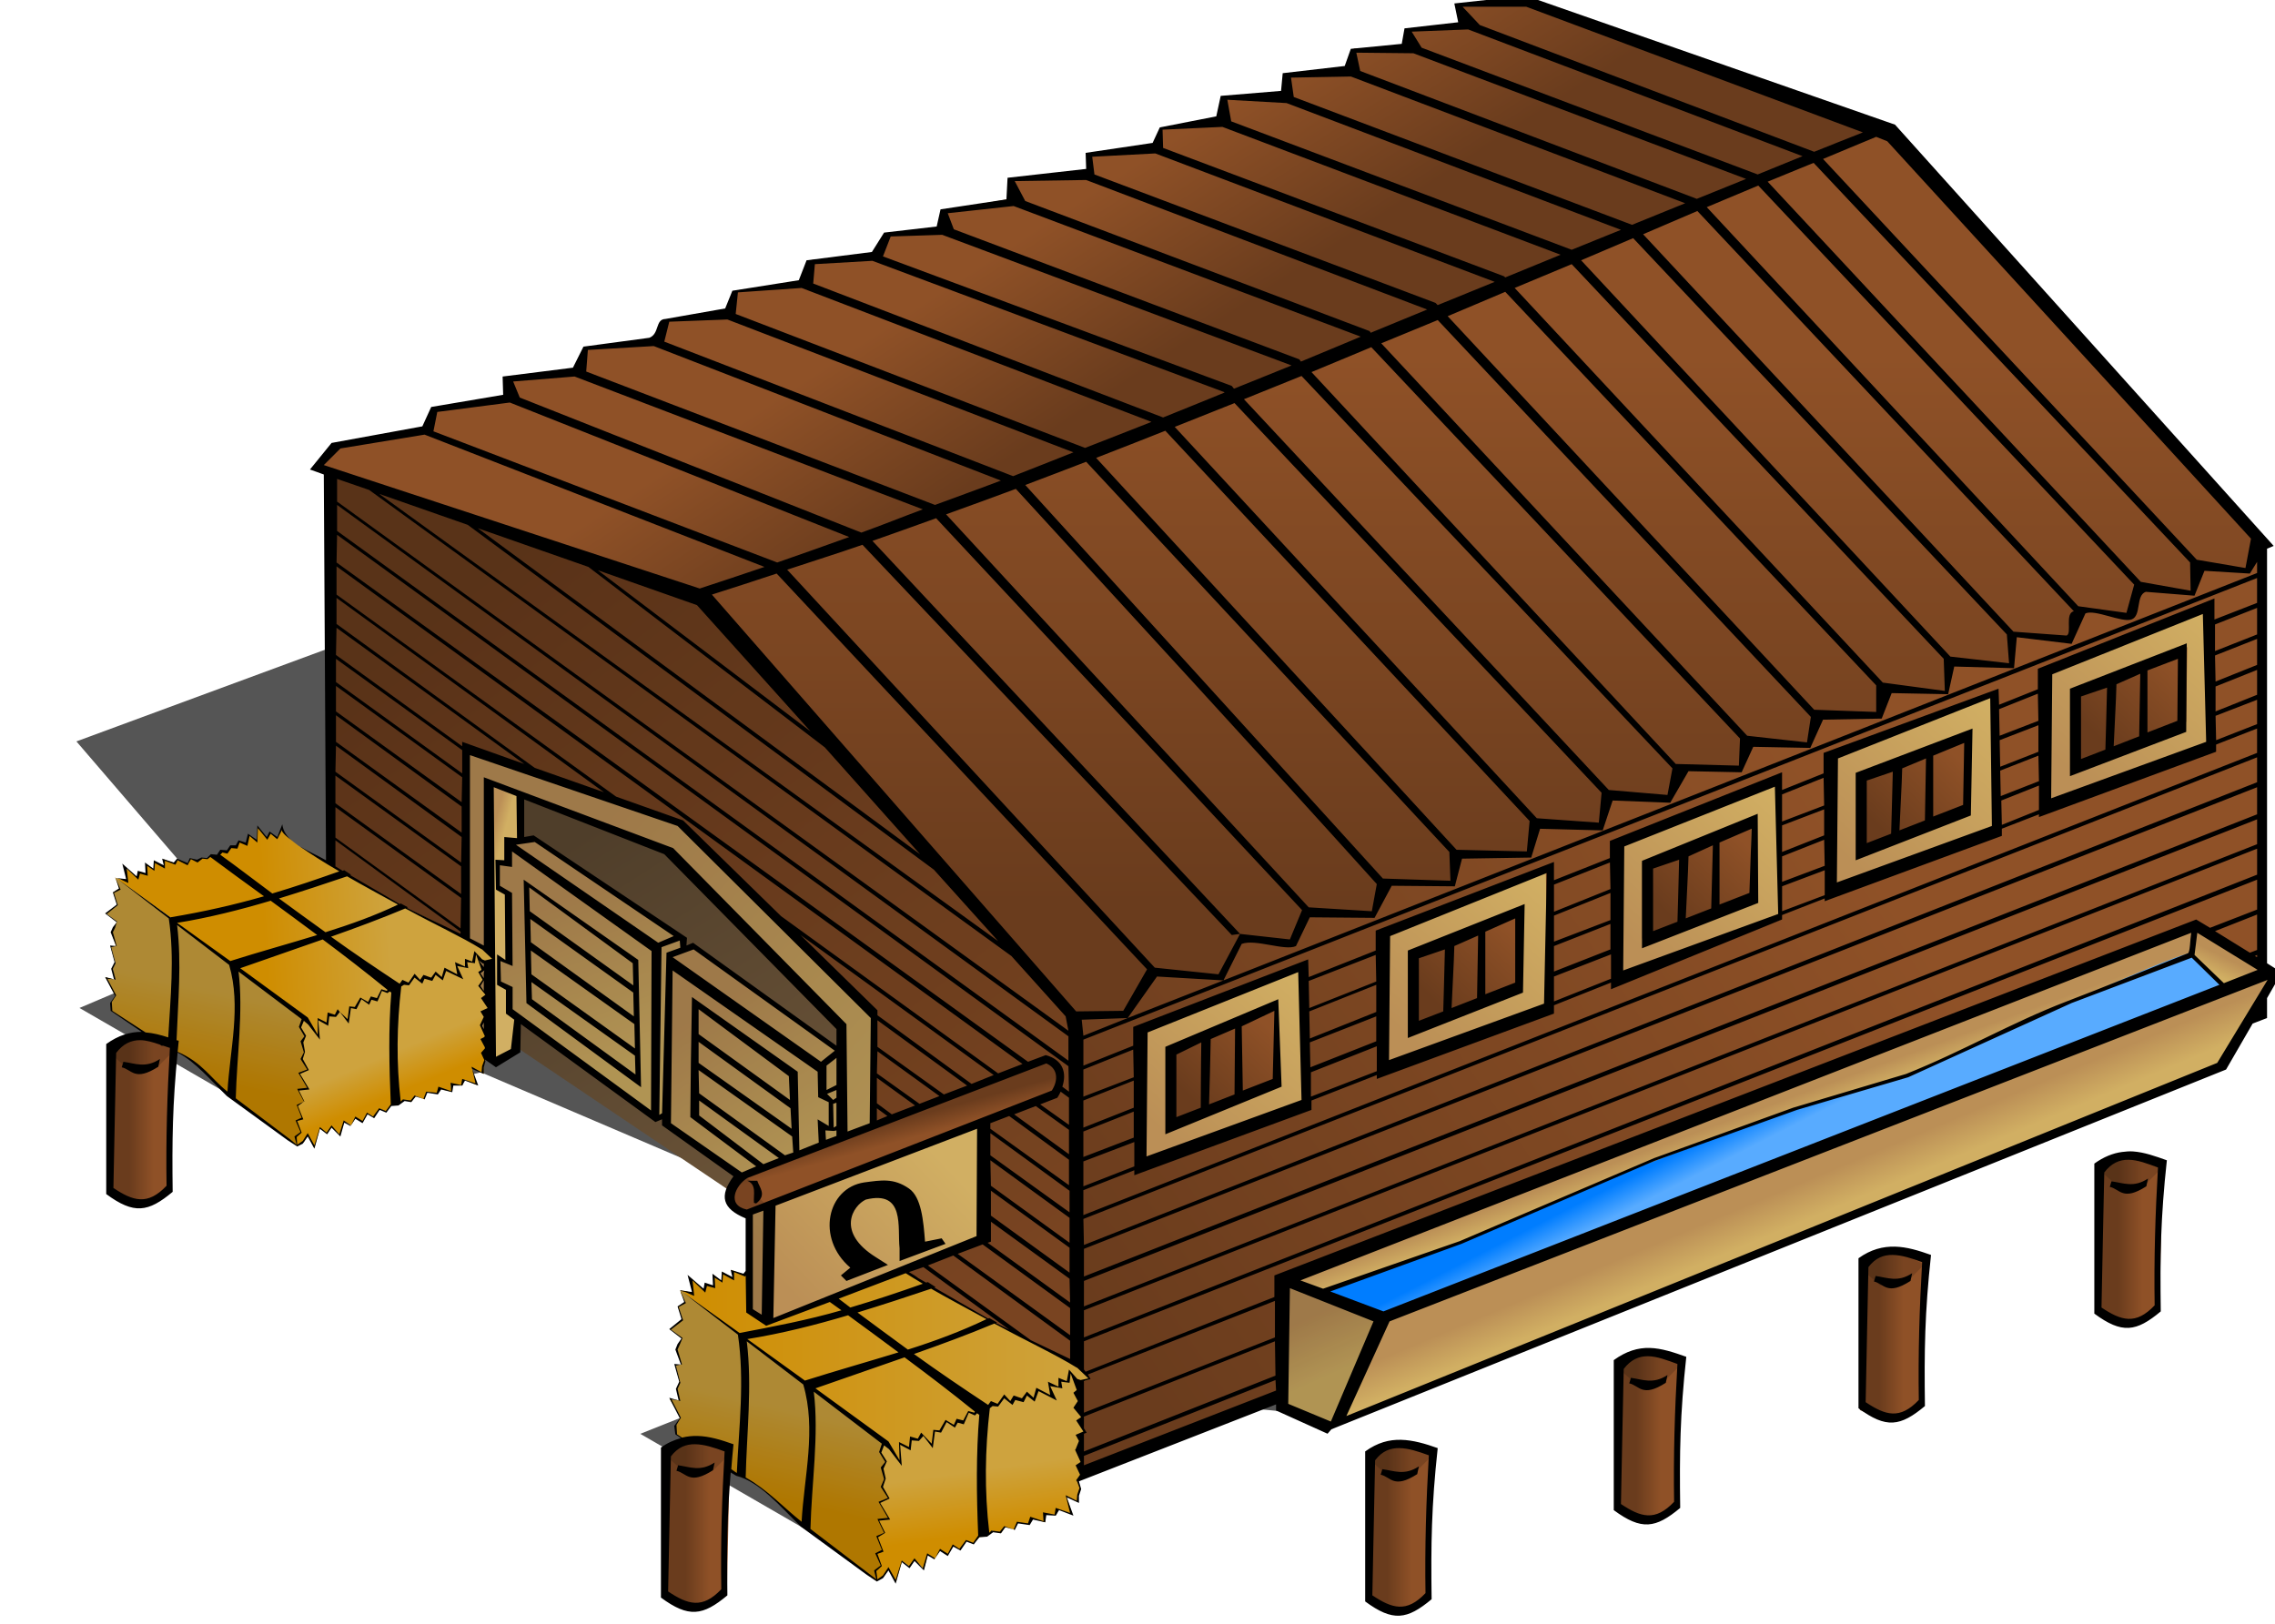 <?xml version="1.0" encoding="UTF-8" standalone="no"?>
<!-- Created with Inkscape (http://www.inkscape.org/) -->

<svg
   xmlns:dc="http://purl.org/dc/elements/1.1/"
   xmlns:cc="http://creativecommons.org/ns#"
   xmlns:rdf="http://www.w3.org/1999/02/22-rdf-syntax-ns#"
   xmlns:svg="http://www.w3.org/2000/svg"
   xmlns="http://www.w3.org/2000/svg"
   xmlns:xlink="http://www.w3.org/1999/xlink"
   xmlns:sodipodi="http://sodipodi.sourceforge.net/DTD/sodipodi-0.dtd"
   xmlns:inkscape="http://www.inkscape.org/namespaces/inkscape"
   width="128.413"
   height="91.664"
   id="svg2"
   sodipodi:version="0.32"
   inkscape:version="0.48.1 r9760"
   version="1.0"
   sodipodi:docname="nicubunu_RPG_map_symbols_Stables.svg"
   inkscape:output_extension="org.inkscape.output.svg.inkscape">
  <defs
     id="defs4">
    <linearGradient
       id="linearGradient2320">
      <stop
         id="stop2322"
         offset="0"
         style="stop-color:#6a3c1d;stop-opacity:1;" />
      <stop
         id="stop2324"
         offset="1"
         style="stop-color:#8f5127;stop-opacity:1;" />
    </linearGradient>
    <linearGradient
       id="linearGradient3332">
      <stop
         id="stop3334"
         offset="0"
         style="stop-color:#bb8f56;stop-opacity:1;" />
      <stop
         id="stop3336"
         offset="1"
         style="stop-color:#d1af63;stop-opacity:1;" />
    </linearGradient>
    <linearGradient
       inkscape:collect="always"
       xlink:href="#linearGradient2320"
       id="linearGradient2433"
       x1="26.205"
       y1="45.838"
       x2="56.303"
       y2="85.189"
       gradientUnits="userSpaceOnUse" />
    <linearGradient
       inkscape:collect="always"
       xlink:href="#linearGradient3332"
       id="linearGradient2437"
       x1="27.503"
       y1="65.384"
       x2="46.962"
       y2="83.2"
       gradientUnits="userSpaceOnUse" />
    <linearGradient
       inkscape:collect="always"
       xlink:href="#linearGradient3332"
       id="linearGradient2441"
       x1="26.897"
       y1="59.935"
       x2="27.546"
       y2="60.108"
       gradientUnits="userSpaceOnUse" />
    <linearGradient
       inkscape:collect="always"
       xlink:href="#linearGradient3332"
       id="linearGradient2445"
       x1="31.005"
       y1="63.914"
       x2="34.551"
       y2="73.297"
       gradientUnits="userSpaceOnUse" />
    <linearGradient
       inkscape:collect="always"
       xlink:href="#linearGradient3332"
       id="linearGradient2449"
       x1="37.708"
       y1="71.049"
       x2="43.33"
       y2="80"
       gradientUnits="userSpaceOnUse" />
    <linearGradient
       inkscape:collect="always"
       xlink:href="#linearGradient2320"
       id="linearGradient2453"
       x1="64.13"
       y1="92.584"
       x2="105.903"
       y2="64.13"
       gradientUnits="userSpaceOnUse" />
    <linearGradient
       inkscape:collect="always"
       xlink:href="#linearGradient3332"
       id="linearGradient2457"
       x1="72.775"
       y1="87.882"
       x2="74.212"
       y2="91.062"
       gradientUnits="userSpaceOnUse" />
    <linearGradient
       inkscape:collect="always"
       xlink:href="#linearGradient3332"
       id="linearGradient2461"
       x1="92.1"
       y1="83.846"
       x2="92.895"
       y2="85.742"
       gradientUnits="userSpaceOnUse" />
    <linearGradient
       inkscape:collect="always"
       xlink:href="#linearGradient3332"
       id="linearGradient2465"
       x1="93.323"
       y1="77.914"
       x2="93.751"
       y2="79.076"
       gradientUnits="userSpaceOnUse" />
    <linearGradient
       inkscape:collect="always"
       xlink:href="#linearGradient3332"
       id="linearGradient2469"
       x1="124.512"
       y1="67.518"
       x2="124.023"
       y2="68.496"
       gradientUnits="userSpaceOnUse" />
    <linearGradient
       inkscape:collect="always"
       xlink:href="#linearGradient3332"
       id="linearGradient2473"
       x1="64.702"
       y1="77.547"
       x2="72.714"
       y2="68.802"
       gradientUnits="userSpaceOnUse" />
    <linearGradient
       inkscape:collect="always"
       xlink:href="#linearGradient2320"
       id="linearGradient2477"
       x1="66.415"
       y1="75.712"
       x2="70.573"
       y2="71.493"
       gradientUnits="userSpaceOnUse" />
    <linearGradient
       inkscape:collect="always"
       xlink:href="#linearGradient3332"
       id="linearGradient2483"
       gradientUnits="userSpaceOnUse"
       x1="64.702"
       y1="77.547"
       x2="72.714"
       y2="68.802"
       gradientTransform="translate(13.638,-5.565)" />
    <linearGradient
       inkscape:collect="always"
       xlink:href="#linearGradient2320"
       id="linearGradient2485"
       gradientUnits="userSpaceOnUse"
       x1="66.415"
       y1="75.712"
       x2="70.573"
       y2="71.493"
       gradientTransform="translate(13.638,-5.565)" />
    <linearGradient
       inkscape:collect="always"
       xlink:href="#linearGradient3332"
       id="linearGradient2491"
       gradientUnits="userSpaceOnUse"
       gradientTransform="translate(26.725,-10.58)"
       x1="64.702"
       y1="77.547"
       x2="72.714"
       y2="68.802" />
    <linearGradient
       inkscape:collect="always"
       xlink:href="#linearGradient2320"
       id="linearGradient2493"
       gradientUnits="userSpaceOnUse"
       gradientTransform="translate(26.725,-10.58)"
       x1="66.415"
       y1="75.712"
       x2="70.573"
       y2="71.493" />
    <linearGradient
       inkscape:collect="always"
       xlink:href="#linearGradient3332"
       id="linearGradient2499"
       gradientUnits="userSpaceOnUse"
       gradientTransform="translate(38.834,-15.289)"
       x1="64.702"
       y1="77.547"
       x2="72.714"
       y2="68.802" />
    <linearGradient
       inkscape:collect="always"
       xlink:href="#linearGradient2320"
       id="linearGradient2501"
       gradientUnits="userSpaceOnUse"
       gradientTransform="translate(38.834,-15.289)"
       x1="66.415"
       y1="75.712"
       x2="70.573"
       y2="71.493" />
    <linearGradient
       inkscape:collect="always"
       xlink:href="#linearGradient3332"
       id="linearGradient2507"
       gradientUnits="userSpaceOnUse"
       gradientTransform="translate(51.309,-20.304)"
       x1="64.702"
       y1="77.547"
       x2="72.714"
       y2="68.802" />
    <linearGradient
       inkscape:collect="always"
       xlink:href="#linearGradient2320"
       id="linearGradient2509"
       gradientUnits="userSpaceOnUse"
       gradientTransform="translate(51.309,-20.304)"
       x1="66.415"
       y1="75.712"
       x2="70.573"
       y2="71.493" />
    <linearGradient
       inkscape:collect="always"
       xlink:href="#linearGradient2320"
       id="linearGradient2515"
       x1="77.319"
       y1="64.519"
       x2="77.319"
       y2="33.557"
       gradientUnits="userSpaceOnUse" />
    <linearGradient
       inkscape:collect="always"
       xlink:href="#linearGradient2320"
       id="linearGradient2519"
       x1="64.173"
       y1="34.076"
       x2="58.638"
       y2="25.6"
       gradientUnits="userSpaceOnUse" />
    <linearGradient
       id="linearGradient3405">
      <stop
         style="stop-color:#4f3e2a;stop-opacity:1;"
         offset="0"
         id="stop3407" />
      <stop
         style="stop-color:#72593c;stop-opacity:1;"
         offset="1"
         id="stop3409" />
    </linearGradient>
    <linearGradient
       id="linearGradient3494">
      <stop
         id="stop3496"
         offset="0"
         style="stop-color:#cf8d00;stop-opacity:1;" />
      <stop
         id="stop3498"
         offset="1"
         style="stop-color:#cea33e;stop-opacity:1;" />
    </linearGradient>
    <linearGradient
       id="linearGradient2888">
      <stop
         style="stop-color:#007dff;stop-opacity:1;"
         offset="0"
         id="stop2890" />
      <stop
         style="stop-color:#58abff;stop-opacity:1;"
         offset="1"
         id="stop2892" />
    </linearGradient>
    <linearGradient
       inkscape:collect="always"
       xlink:href="#linearGradient2888"
       id="linearGradient2949"
       x1="92.742"
       y1="79.045"
       x2="93.476"
       y2="80.482"
       gradientUnits="userSpaceOnUse" />
    <linearGradient
       inkscape:collect="always"
       xlink:href="#linearGradient2320"
       id="linearGradient2953"
       x1="77.276"
       y1="99.676"
       x2="78.659"
       y2="99.676"
       gradientUnits="userSpaceOnUse" />
    <linearGradient
       inkscape:collect="always"
       xlink:href="#linearGradient2320"
       id="linearGradient3539"
       gradientUnits="userSpaceOnUse"
       x1="77.276"
       y1="99.676"
       x2="78.659"
       y2="99.676"
       gradientTransform="translate(14.054,-5.146)" />
    <linearGradient
       inkscape:collect="always"
       xlink:href="#linearGradient2320"
       id="linearGradient3545"
       gradientUnits="userSpaceOnUse"
       gradientTransform="translate(27.762,-10.768)"
       x1="77.276"
       y1="99.676"
       x2="78.659"
       y2="99.676" />
    <linearGradient
       inkscape:collect="always"
       xlink:href="#linearGradient2320"
       id="linearGradient3551"
       gradientUnits="userSpaceOnUse"
       gradientTransform="translate(41.254,-16.303)"
       x1="77.276"
       y1="99.676"
       x2="78.659"
       y2="99.676" />
    <linearGradient
       inkscape:collect="always"
       xlink:href="#linearGradient2320"
       id="linearGradient3563"
       gradientUnits="userSpaceOnUse"
       x1="77.276"
       y1="99.676"
       x2="78.659"
       y2="99.676"
       gradientTransform="translate(-39.611,-0.13)" />
    <linearGradient
       inkscape:collect="always"
       xlink:href="#linearGradient2320"
       id="linearGradient3569"
       gradientUnits="userSpaceOnUse"
       gradientTransform="translate(-71.005,-22.876)"
       x1="77.276"
       y1="99.676"
       x2="78.659"
       y2="99.676" />
    <linearGradient
       inkscape:collect="always"
       xlink:href="#linearGradient3405"
       id="linearGradient3812"
       x1="31.43"
       y1="60.904"
       x2="46.654"
       y2="84.783"
       gradientUnits="userSpaceOnUse" />
    <linearGradient
       inkscape:collect="always"
       xlink:href="#linearGradient2320"
       id="linearGradient3816"
       x1="50.399"
       y1="76.558"
       x2="50.706"
       y2="77.662"
       gradientUnits="userSpaceOnUse" />
    <linearGradient
       inkscape:collect="always"
       xlink:href="#linearGradient3332"
       id="linearGradient3822"
       x1="43.585"
       y1="86.502"
       x2="51.872"
       y2="78.645"
       gradientUnits="userSpaceOnUse" />
    <linearGradient
       inkscape:collect="always"
       xlink:href="#linearGradient3494"
       id="linearGradient3826"
       x1="37.395"
       y1="90.659"
       x2="60.488"
       y2="90.659"
       gradientUnits="userSpaceOnUse" />
    <linearGradient
       inkscape:collect="always"
       xlink:href="#linearGradient3494"
       id="linearGradient3832"
       x1="43.103"
       y1="98.179"
       x2="44.275"
       y2="93.144"
       gradientUnits="userSpaceOnUse" />
    <linearGradient
       inkscape:collect="always"
       xlink:href="#linearGradient3494"
       id="linearGradient3836"
       x1="53.282"
       y1="100.198"
       x2="52.783"
       y2="96.703"
       gradientUnits="userSpaceOnUse" />
    <linearGradient
       inkscape:collect="always"
       xlink:href="#linearGradient3494"
       id="linearGradient3840"
       x1="13.859"
       y1="65.924"
       x2="20.908"
       y2="65.47"
       gradientUnits="userSpaceOnUse" />
    <linearGradient
       inkscape:collect="always"
       xlink:href="#linearGradient3494"
       id="linearGradient3846"
       x1="12.93"
       y1="74.941"
       x2="14.011"
       y2="69.989"
       gradientUnits="userSpaceOnUse" />
    <linearGradient
       inkscape:collect="always"
       xlink:href="#linearGradient3494"
       id="linearGradient3852"
       x1="24.8"
       y1="73.773"
       x2="23.942"
       y2="71.738"
       gradientUnits="userSpaceOnUse" />
    <filter
       inkscape:collect="always"
       id="filter3889"
       color-interpolation-filters="sRGB">
      <feGaussianBlur
         inkscape:collect="always"
         stdDeviation="1.797"
         id="feGaussianBlur3891" />
    </filter>
  </defs>
  <sodipodi:namedview
     id="base"
     pagecolor="#ffffff"
     bordercolor="#666666"
     borderopacity="1.0"
     gridtolerance="10000"
     guidetolerance="10"
     objecttolerance="10"
     inkscape:pageopacity="0.0"
     inkscape:pageshadow="2"
     inkscape:zoom="1"
     inkscape:cx="65.026767"
     inkscape:cy="41.156494"
     inkscape:document-units="px"
     inkscape:current-layer="layer2"
     showgrid="false"
     width="744.09px"
     inkscape:window-width="1392"
     inkscape:window-height="929"
     inkscape:window-x="1920"
     inkscape:window-y="0"
     showguides="true"
     inkscape:guide-bbox="true"
     fit-margin-top="0"
     fit-margin-left="0"
     fit-margin-right="0"
     fit-margin-bottom="0"
     inkscape:window-maximized="1" />
  <g
     inkscape:groupmode="layer"
     id="layer2"
     inkscape:label="colors"
     transform="translate(1.027,-13.493)">
    <path
       style="fill:#000000;fill-opacity:0.667;fill-rule:evenodd;stroke:none;filter:url(#filter3889)"
       d="m 73.686,93.405 -5.362,-0.519 -22.141,7.957 -11.07,-6.4 16.951,-6.746 -5.362,-7.265 -1.557,1.73 L 26.119,74.032 14.53,76.8 3.459,70.4 12.8,66.422 3.286,55.351 82.508,26.119 108.281,62.616 73.686,93.405 z"
       id="path3871"
       inkscape:connector-curvature="0" />
    <path
       style="fill:url(#linearGradient3812);fill-opacity:1;fill-rule:evenodd;stroke:none"
       d="m 28.054,72.567 0.368,-14.242 8.349,3.192 9.638,10.006 0.246,13.567 L 28.054,72.567 z"
       id="path3810"
       inkscape:connector-curvature="0" />
    <path
       style="fill:url(#linearGradient2515);fill-opacity:1;fill-rule:evenodd;stroke:none"
       d="M 59.53,70.901 62.579,70.813 91.615,59.632 126.66,45.843 126.926,44.34 106.022,20.741 98.686,23.525 C 78.819,31.606 58.879,39.625 38.316,47.125 l 21.213,23.776 z"
       id="path2513"
       sodipodi:nodetypes="ccccccccc"
       inkscape:connector-curvature="0" />
    <path
       style="fill:url(#linearGradient2433);fill-opacity:1;fill-rule:evenodd;stroke:none"
       d="M 59.762,96.692 59.849,70.746 38.919,47.222 17.47,40.13 l 0,23.178 7.87,8.562 -0.259,-5.795 0.173,-10.205 12.108,4.238 10.984,10.811 -0.086,16.605 11.503,9.168 z"
       id="path2431"
       inkscape:connector-curvature="0" />
    <path
       style="fill:url(#linearGradient2437);fill-rule:evenodd;stroke:none"
       d="M 25.254,67.114 25.427,55.697 37.535,60.022 48.389,70.832 48.173,83.2 l -1.816,-3.114 0.086,-8.476 -9.6,-10.119 L 26.292,57.6 l 0.519,15.741 -1.557,-3.286 0,-2.941 z"
       id="path2435"
       sodipodi:nodetypes="cccccccccccc"
       inkscape:connector-curvature="0" />
    <path
       style="fill:url(#linearGradient2441);fill-opacity:1;fill-rule:evenodd;stroke:none"
       d="m 26.724,57.773 -0.086,15.568 0.519,0.086 1.124,-0.605 0.173,-14.53 -1.73,-0.519 z"
       id="path2439"
       inkscape:connector-curvature="0" />
    <path
       style="fill:url(#linearGradient2445);fill-opacity:1;fill-rule:evenodd;stroke:none"
       d="m 27.589,60.973 0.086,1.297 -0.519,-0.043 0,1.427 0.562,0.303 0,3.849 -0.562,-0.216 -0.043,1.47 0.692,0.389 0,1.297 8.13,5.838 0.778,-0.259 0.086,-8.908 0.778,-0.303 0,-0.692 L 29.059,60.8 l -0.908,0.216 -0.562,-0.043 z"
       id="path2443"
       inkscape:connector-curvature="0" />
    <path
       style="fill:url(#linearGradient2449);fill-opacity:1;fill-rule:evenodd;stroke:none"
       d="m 36.541,76.886 c 0,-0.173 0.216,-9.384 0.216,-9.384 L 38.011,66.941 46.4,72.822 46.53,77.708 45.492,78.011 40.778,80 36.541,76.886 z"
       id="path2447"
       inkscape:connector-curvature="0" />
    <path
       style="fill:#000000;fill-opacity:0.157;fill-rule:evenodd;stroke:none"
       d="m 17.469,40.125 0,23.188 7.875,8.562 -0.062,-1.781 1.531,3.25 -0.531,-15.75 10.562,3.906 9.594,10.125 -0.031,1.688 0,-0.5 L 38,66.938 l -0.406,0.188 0,-0.719 -8.531,-5.594 -0.906,0.219 -0.562,-0.062 0.094,1.312 -0.531,-0.062 0,1.438 0.562,0.312 0,3.844 -0.562,-0.219 -0.031,1.469 0.688,0.375 0,1.312 8.125,5.844 0.594,-0.219 c -0.001,0.058 0,0.491 0,0.5 L 40.781,80 45.5,78 46.375,77.75 46.344,80.094 48.188,83.188 48.312,74.094 48.25,87.531 59.75,96.688 59.844,70.75 38.906,47.219 17.469,40.125 z m 7.781,15.75 0.188,0.062 -0.188,11.188 0,2.562 -0.156,-3.625 L 25.25,55.875 z m 12.281,11.281 -0.719,0.312 0,-0.062 0.719,-0.25 z"
       id="path3854"
       inkscape:connector-curvature="0" />
    <path
       style="fill:url(#linearGradient2453);fill-opacity:1;fill-rule:evenodd;stroke:none"
       d="m 59.805,70.659 2.422,0.173 1.6,-2.292 3.978,0.259 1.297,-2.292 2.768,0.259 0.951,-1.946 3.503,0.432 0.778,-1.773 3.892,-0.086 0.043,-1.6 4.238,-0.043 0.389,-1.73 3.719,0.13 0.432,-1.816 3.373,0.259 0.692,-1.643 3.373,0 0.346,-1.6 3.416,0.259 0.605,-1.686 3.503,-0.043 0.432,-1.514 3.373,0.216 0.173,-1.73 3.416,0.259 0.086,-1.773 3.157,0.303 0.649,-1.773 2.595,0.476 0.908,-1.816 2.854,0.476 0.432,-1.773 2.638,0.562 0.778,-1.341 0.086,26.378 -66.941,25.859 -0.086,-24.649 0.13,-1.384 z"
       id="path2451"
       inkscape:connector-curvature="0" />
    <path
       style="fill:url(#linearGradient2457);fill-opacity:1;fill-rule:evenodd;stroke:none"
       d="m 71.246,85.803 -0.061,7.216 2.63,1.223 0.734,-0.428 2.691,-5.871 -5.993,-2.14 z"
       id="path2455"
       inkscape:connector-curvature="0" />
    <path
       style="fill:url(#linearGradient2461);fill-opacity:1;fill-rule:evenodd;stroke:none"
       d="m 76.933,88.127 50.392,-19.814 0.061,0.367 -2.997,4.892 -50.025,20.426 2.569,-5.871 z"
       id="path2459"
       inkscape:connector-curvature="0" />
    <path
       style="fill:url(#linearGradient2465);fill-opacity:1;fill-rule:evenodd;stroke:none"
       d="m 71.735,85.497 51.248,-19.753 -0.428,2.63 -47.518,18.775 -3.302,-1.651 z"
       id="path2463"
       inkscape:connector-curvature="0" />
    <path
       style="fill:url(#linearGradient2469);fill-opacity:1;fill-rule:evenodd;stroke:none"
       d="m 122.8,65.744 -0.489,3.058 1.345,0.856 3.425,-1.468 -4.281,-2.446 z"
       id="path2467"
       inkscape:connector-curvature="0" />
    <path
       style="fill:url(#linearGradient2473);fill-opacity:1;fill-rule:evenodd;stroke:none"
       d="m 63.234,71.615 0.183,7.828 9.296,-3.425 -0.122,-7.889 -9.357,3.486 z"
       id="path2471"
       inkscape:connector-curvature="0" />
    <path
       style="fill:url(#linearGradient2477);fill-opacity:1;fill-rule:evenodd;stroke:none"
       d="m 64.947,72.777 c 0,0.245 0,4.281 0,4.281 l 6.116,-2.507 0.061,-4.22 -6.177,2.446 z"
       id="path2475"
       inkscape:connector-curvature="0" />
    <path
       id="path2479"
       d="m 76.872,66.05 0.183,7.828 9.296,-3.425 -0.122,-7.889 -9.357,3.486 z"
       style="fill:url(#linearGradient2483);fill-opacity:1;fill-rule:evenodd;stroke:none"
       inkscape:connector-curvature="0" />
    <path
       id="path2481"
       d="m 78.584,67.212 c 0,0.245 0,4.281 0,4.281 l 6.116,-2.507 0.061,-4.22 -6.177,2.446 z"
       style="fill:url(#linearGradient2485);fill-opacity:1;fill-rule:evenodd;stroke:none"
       inkscape:connector-curvature="0" />
    <path
       style="fill:url(#linearGradient2491);fill-opacity:1;fill-rule:evenodd;stroke:none"
       d="m 89.959,61.035 0.183,7.828 9.296,-3.425 -0.122,-7.889 -9.357,3.486 z"
       id="path2487"
       inkscape:connector-curvature="0" />
    <path
       style="fill:url(#linearGradient2493);fill-opacity:1;fill-rule:evenodd;stroke:none"
       d="m 91.672,62.197 c 0,0.245 0,4.281 0,4.281 l 6.116,-2.507 0.061,-4.22 -6.177,2.446 z"
       id="path2489"
       inkscape:connector-curvature="0" />
    <path
       id="path2495"
       d="m 102.068,56.326 0.183,7.828 9.296,-3.425 -0.122,-7.889 -9.357,3.486 z"
       style="fill:url(#linearGradient2499);fill-opacity:1;fill-rule:evenodd;stroke:none"
       inkscape:connector-curvature="0" />
    <path
       id="path2497"
       d="m 103.78,57.488 c 0,0.245 0,4.281 0,4.281 l 6.116,-2.507 0.061,-4.22 -6.177,2.446 z"
       style="fill:url(#linearGradient2501);fill-opacity:1;fill-rule:evenodd;stroke:none"
       inkscape:connector-curvature="0" />
    <path
       style="fill:url(#linearGradient2507);fill-opacity:1;fill-rule:evenodd;stroke:none"
       d="m 114.544,51.311 0.183,7.828 9.296,-3.425 -0.122,-7.889 -9.357,3.486 z"
       id="path2503"
       inkscape:connector-curvature="0" />
    <path
       style="fill:url(#linearGradient2509);fill-opacity:1;fill-rule:evenodd;stroke:none"
       d="m 116.256,52.473 c 0,0.245 0,4.281 0,4.281 l 6.116,-2.507 0.061,-4.22 -6.177,2.446 z"
       id="path2505"
       inkscape:connector-curvature="0" />
    <path
       style="fill:url(#linearGradient2519);fill-opacity:1;fill-rule:evenodd;stroke:none"
       d="m 38.582,47.125 -21.788,-7.292 1.282,-1.193 5.038,-0.795 0.398,-1.326 4.287,-0.486 -0.265,-1.193 4.198,-0.398 0.354,-1.326 4.022,-0.221 0.309,-1.282 3.845,-0.53 0.265,-1.193 3.757,-0.398 0.53,-1.326 3.712,-0.221 0.575,-1.237 3.094,-0.177 0.044,-1.149 3.977,-0.707 -0.177,-1.105 4.464,-0.133 -0.133,-1.237 3.845,-0.398 0.309,-1.061 3.491,-0.398 0.088,-1.414 3.491,0.044 0.088,-1.326 3.536,-0.177 0.177,-1.237 2.917,0 0.044,-1.105 3.226,-0.177 -0.354,-1.237 3.624,-0.221 20.462,7.248 -15.114,6.055 -16.838,7.071 -18.738,7.38 -16.042,5.878 z"
       id="path2517"
       inkscape:connector-curvature="0" />
    <path
       style="fill:url(#linearGradient2949);fill-opacity:1;fill-rule:evenodd;stroke:none"
       d="m 73.723,86.323 6.605,-2.263 3.333,-1.345 7.706,-3.302 5.932,-2.232 4.342,-1.529 4.862,-1.407 6.085,-2.721 4.678,-2.079 c 0,0 5.198,-2.324 5.382,-2.11 0.183,0.214 1.988,1.865 1.988,1.865 l -15.992,6.238 -24.86,9.693 -6.88,2.721 -3.18,-1.529 z"
       id="path2947"
       inkscape:connector-curvature="0" />
    <path
       style="fill:url(#linearGradient2953);fill-rule:evenodd;stroke:none"
       d="m 76.324,95.611 -0.13,8.259 1.168,0.476 0.951,0 1.297,-0.649 0.173,-8.216 -1.47,-0.476 -1.297,0.13 -0.692,0.476 z"
       id="path2951"
       inkscape:connector-curvature="0" />
    <path
       style="fill:#000000;fill-opacity:0.157;fill-rule:evenodd;stroke:none"
       d="m 76.714,95.265 -0.476,0.605 1.081,0.951 0.562,0.043 0.995,-0.259 0.951,-0.951 L 78.4,94.919 76.714,95.265 z"
       id="path2955"
       inkscape:connector-curvature="0" />
    <path
       id="path3535"
       d="m 90.378,90.465 -0.13,8.259 1.168,0.476 0.951,0 1.297,-0.649 0.173,-8.216 -1.47,-0.476 -1.297,0.13 -0.692,0.476 z"
       style="fill:url(#linearGradient3539);fill-rule:evenodd;stroke:none"
       inkscape:connector-curvature="0" />
    <path
       id="path3537"
       d="m 90.768,90.119 -0.476,0.605 1.081,0.951 0.562,0.043 0.995,-0.259 0.951,-0.951 -1.427,-0.735 -1.686,0.346 z"
       style="fill:#000000;fill-opacity:0.157;fill-rule:evenodd;stroke:none"
       inkscape:connector-curvature="0" />
    <path
       style="fill:url(#linearGradient3545);fill-rule:evenodd;stroke:none"
       d="m 104.086,84.843 -0.13,8.259 1.168,0.476 0.951,0 1.297,-0.649 0.173,-8.216 -1.47,-0.476 -1.297,0.13 -0.692,0.476 z"
       id="path3541"
       inkscape:connector-curvature="0" />
    <path
       style="fill:#000000;fill-opacity:0.157;fill-rule:evenodd;stroke:none"
       d="M 104.476,84.497 104,85.103 l 1.081,0.951 0.562,0.043 0.995,-0.259 0.951,-0.951 -1.427,-0.735 -1.686,0.346 z"
       id="path3543"
       inkscape:connector-curvature="0" />
    <path
       id="path3547"
       d="m 117.578,79.308 -0.13,8.259 1.168,0.476 0.951,0 1.297,-0.649 0.173,-8.216 -1.47,-0.476 -1.297,0.13 -0.692,0.476 z"
       style="fill:url(#linearGradient3551);fill-rule:evenodd;stroke:none"
       inkscape:connector-curvature="0" />
    <path
       id="path3549"
       d="m 117.968,78.962 -0.476,0.605 1.081,0.951 0.562,0.043 0.995,-0.259 0.951,-0.951 -1.427,-0.735 -1.686,0.346 z"
       style="fill:#000000;fill-opacity:0.157;fill-rule:evenodd;stroke:none"
       inkscape:connector-curvature="0" />
    <path
       id="path3559"
       d="m 36.714,95.481 -0.13,8.259 1.168,0.476 0.951,0 L 40,103.568 l 0.173,-8.216 -1.47,-0.476 -1.297,0.13 -0.692,0.476 z"
       style="fill:url(#linearGradient3563);fill-rule:evenodd;stroke:none"
       inkscape:connector-curvature="0" />
    <path
       id="path3561"
       d="m 37.103,95.135 -0.476,0.605 1.081,0.951 0.562,0.043 0.995,-0.259 0.951,-0.951 -1.427,-0.735 -1.686,0.346 z"
       style="fill:#000000;fill-opacity:0.157;fill-rule:evenodd;stroke:none"
       inkscape:connector-curvature="0" />
    <path
       style="fill:url(#linearGradient3569);fill-rule:evenodd;stroke:none"
       d="m 5.319,72.735 -0.13,8.259 1.168,0.476 0.951,0 1.297,-0.649 0.173,-8.216 -1.47,-0.476 -1.297,0.13 -0.692,0.476 z"
       id="path3565"
       inkscape:connector-curvature="0" />
    <path
       style="fill:#000000;fill-opacity:0.157;fill-rule:evenodd;stroke:none"
       d="m 5.708,72.389 -0.476,0.605 1.081,0.951 0.562,0.043 0.995,-0.259 0.951,-0.951 -1.427,-0.735 -1.686,0.346 z"
       id="path3567"
       inkscape:connector-curvature="0" />
    <path
       style="fill:url(#linearGradient3816);fill-opacity:1;fill-rule:evenodd;stroke:none"
       d="m 58.011,73.427 -16.82,6.261 -0.921,0.921 c 0,0 -0.061,0.43 0,0.675 0.061,0.246 0.43,0.552 0.43,0.552 l 0.552,0.061 4.42,-1.657 9.699,-3.806 3.008,-0.921 0.43,-0.982 -0.123,-0.614 -0.675,-0.491 z"
       id="path3814"
       inkscape:connector-curvature="0" />
    <path
       style="fill:url(#linearGradient3822);fill-opacity:1;fill-rule:evenodd;stroke:none"
       d="m 41.068,81.96 0.307,5.709 0.841,0.52 12.418,-4.817 0,-6.568 -13.567,5.157 z"
       id="path3820"
       sodipodi:nodetypes="cccccc"
       inkscape:connector-curvature="0" />
    <path
       style="fill:#000000;fill-opacity:0.157;fill-rule:evenodd;stroke:none"
       d="m 41.068,79.934 -1.044,0.675 0.061,0.675 0.491,0.552 0.614,0.184 0.217,5.471 0.737,0.414 0.274,-6.192 -0.552,-0.552 -0.184,-0.737 -0.614,-0.491 z"
       id="path3818"
       sodipodi:nodetypes="ccccccccccc"
       inkscape:connector-curvature="0" />
    <path
       style="fill:url(#linearGradient3836);fill-opacity:1;fill-rule:evenodd;stroke:none"
       d="m 48.421,102.737 -1.498,-3.256 0.89,-5.383 c 0,0 11.373,-3.95 11.525,-3.82 0.152,0.13 0.412,1.172 0.412,1.172 l 0.13,0.543 -0.217,0.13 0.326,0.564 -0.282,0.304 0.456,0.499 -0.304,0.217 0.412,0.629 -0.412,0.174 0.152,0.347 -0.239,0.456 0.304,0.803 -0.239,0.152 0.217,0.499 -0.239,0.326 0.152,0.434 -0.13,0.369 -0.022,0.391 -0.629,-0.304 c 0,0 0.26,0.912 0.304,0.977 -0.217,-0.065 -0.803,-0.239 -0.803,-0.239 l -0.087,0.304 -0.651,-0.043 0.022,0.456 -0.825,-0.239 -0.087,0.369 -0.651,-0.13 -0.185,0.412 -0.51,-0.152 -0.239,0.347 -0.499,-0.13 -0.282,0.326 -0.412,0.022 -0.369,0.369 -0.391,-0.152 -0.391,0.499 -0.347,-0.217 -0.326,0.521 -0.412,-0.282 -0.304,0.499 -0.391,-0.26 -0.228,0.846 -0.532,-0.564 -0.239,0.434 -0.456,-0.326 -0.347,1.172 -0.456,-0.76 -0.217,0.456 -0.456,0.239 z"
       id="path3834"
       sodipodi:nodetypes="cccsccccccccccccccccccccccccccccccccccccccccccccccccc"
       inkscape:connector-curvature="0" />
    <path
       style="fill:url(#linearGradient3826);fill-rule:evenodd;stroke:none"
       d="m 41.15,85.244 -0.174,0.239 -0.695,-0.282 0.087,0.499 -0.629,-0.391 -0.043,0.543 -0.477,-0.391 c 0,0 0.152,0.673 0.065,0.673 -0.087,0 -0.477,-0.152 -0.477,-0.152 l -0.043,0.391 -0.846,-0.76 0.152,0.977 -0.326,-0.195 -0.347,-0.043 0.651,0.521 2.431,1.758 c 0,0 7.075,5.187 7.227,5.339 0.152,0.152 1.324,1.063 1.324,1.063 l 0.803,1.085 -0.065,-1.107 0.543,0.26 0.087,-0.608 0.391,0.087 0.26,-0.304 0.521,0.651 0.13,-0.781 0.347,-0.022 0.326,-0.608 0.456,0.326 0.174,-0.326 0.369,0.109 0.282,-0.543 0.347,0.043 0.326,-0.412 0.412,0.13 0.239,-0.282 0.326,0.152 0.347,-0.586 0.456,0.434 0.152,-0.326 0.412,0.174 0.304,-0.391 0.391,0.369 0.174,-0.629 0.803,0.391 -0.109,-0.695 0.369,0.152 0.26,0.043 -0.043,-0.434 0.412,0.13 0.13,-0.586 0.434,0.521 0.26,0.065 0.434,-0.174 -0.651,-0.695 -3.039,-1.606 -1.736,-0.868 -2.843,-1.628 -2.084,-1.237 -7.748,2.908 -1.215,-0.76 -0.022,-2.214 z"
       id="path3824"
       inkscape:connector-curvature="0" />
    <path
       style="fill:url(#linearGradient3832);fill-opacity:1;fill-rule:evenodd;stroke:none"
       d="m 40.955,88.977 -3.104,-2.257 -0.477,-0.391 0.022,0.152 0.26,0.543 -0.412,0.239 0.26,0.738 -0.716,0.543 0.673,0.499 -0.282,0.651 0.25,0.836 -0.336,0.033 0.239,0.933 -0.152,0.412 0.174,0.651 -0.586,-0.087 0.608,1.02 -0.26,0.521 0.043,0.456 0.391,0.26 2.583,0.543 0.065,1.281 0.412,0.26 0.434,0.152 0.456,0.217 0.629,0.499 0.933,0.76 1.389,1.389 3.082,2.235 0.977,0.673 -0.109,-0.543 0.347,-0.304 -0.326,-0.673 0.369,-0.13 -0.304,-0.868 0.412,-0.195 -0.304,-0.738 0.564,-0.022 -0.543,-0.977 0.543,-0.195 -0.391,-0.651 0.152,-0.434 -0.13,-0.629 0.217,-0.391 -0.391,-0.608 0.456,-0.499 -6.055,-4.428 -2.062,-1.476 z"
       id="path3830"
       sodipodi:nodetypes="cccccccccccccccccccccccccccccccccccccccccccccccc"
       inkscape:connector-curvature="0" />
    <path
       style="fill:url(#linearGradient3852);fill-opacity:1;fill-rule:evenodd;stroke:none"
       d="m 25.989,67.611 0.238,0.605 -0.216,0.173 0.238,0.303 -0.195,0.432 0.432,0.541 -0.216,0.195 0.368,0.649 -0.432,0.108 0.195,0.281 -0.259,0.476 0.303,0.605 -0.173,0.173 0.195,0.519 -0.195,0.281 0.086,0.432 -0.086,0.368 0,0.368 -0.67,-0.368 0.281,0.995 -0.735,-0.303 -0.065,0.324 -0.67,-0.022 0.065,0.389 -0.692,-0.173 -0.108,0.281 -0.627,-0.086 -0.13,0.4 -0.476,-0.184 -0.259,0.324 -0.411,-0.108 -0.281,0.238 -0.454,0.065 -0.281,0.368 -0.346,-0.173 -0.324,0.508 -0.368,-0.216 -0.281,0.465 -0.389,-0.281 -0.259,0.465 L 18.4,76.8 l -0.238,0.8 -0.454,-0.497 -0.259,0.4 -0.411,-0.314 -0.324,1.124 -0.368,-0.735 -0.216,0.389 -0.368,0.205 c 0,0 -0.584,-0.919 -0.454,-1.395 0.13,-0.476 0.065,-6.465 0.065,-6.465 l 9.73,-3.416 0.995,0.389 -0.108,0.324 z"
       id="path3850"
       sodipodi:nodetypes="cccccccccccccccccccccccccccccccccccccccccccccccccscccc"
       inkscape:connector-curvature="0" />
    <path
       style="fill:url(#linearGradient3840);fill-opacity:1;fill-rule:evenodd;stroke:none"
       d="M 8.735,65.384 5.892,63.351 5.535,63.07 6.097,63.2 l 0.022,-0.67 0.476,0.389 0.108,0.108 0.13,-0.324 0.411,0.151 0,-0.562 0.411,0.281 0.043,-0.411 0.519,0.281 0,-0.432 0.627,0.216 0.151,-0.173 0.541,0.238 0.173,-0.324 0.411,0.108 0.216,-0.151 0.346,0.022 0.259,-0.173 c 0,0 0.324,0.151 0.389,0.022 0.065,-0.13 0.173,-0.238 0.173,-0.238 l 0.238,0.065 L 12,61.319 l 0.281,0 0.195,-0.303 0.411,0.108 0.13,-0.476 0.454,0.346 0.043,-0.822 0.519,0.649 0.151,-0.324 0.411,0.335 0.303,-0.659 0.13,0.411 c 0.342,0.297 0.679,0.607 1.049,0.822 l 3.016,1.773 2.703,1.535 c 0,0 1.903,0.865 2.054,0.995 0.151,0.13 2.53,1.341 2.53,1.341 l 0.497,0.584 -0.519,0.195 -0.389,-0.259 -0.173,-0.281 -0.086,0.541 -0.454,-0.108 0.086,0.389 -0.605,-0.195 0.13,0.692 -0.757,-0.346 -0.151,0.497 -0.389,-0.303 -0.216,0.346 -0.476,-0.151 -0.151,0.238 -0.346,-0.303 -0.324,0.476 -0.368,-0.108 -0.238,0.238 -0.346,0 -0.259,0.281 -0.324,-0.086 -0.303,0.562 -0.324,-0.151 -0.108,0.324 -0.432,-0.259 -0.259,0.541 -0.389,-0.022 -0.13,0.735 -0.497,-0.584 -0.151,0.259 -0.411,-0.043 -0.065,0.562 -0.541,-0.324 0.065,1.038 c 0,0 -0.951,-1.146 -0.8,-1.016 0.151,0.13 -6.854,-5.103 -6.854,-5.103 l -0.584,-0.519 z"
       id="path3838"
       sodipodi:nodetypes="ccccccccccccccccccccccscccccccccccccccccsccccccccccccccccccccccccccccccccccccscc"
       inkscape:connector-curvature="0" />
    <path
       style="fill:url(#linearGradient3846);fill-opacity:1;fill-rule:evenodd;stroke:none"
       d="m 16.238,70.919 -0.368,0.476 0.346,0.584 -0.173,0.389 0.13,0.519 L 16,73.297 l 0.389,0.605 -0.497,0.195 0.519,0.886 -0.584,0.022 0.303,0.649 -0.324,0.238 0.238,0.735 -0.346,0.108 0.281,0.649 -0.324,0.281 0.108,0.519 L 14.227,77.016 12.065,75.438 9.838,73.384 8.995,72.886 8.843,72.389 7.2,71.805 5.232,70.551 5.232,70.119 5.492,69.708 4.93,68.67 5.449,68.8 5.341,68.151 5.492,67.87 5.222,66.93 5.514,66.897 5.276,66.141 5.568,65.535 4.951,65.059 5.6,64.584 5.362,63.87 5.708,63.654 5.47,63.027 6.476,63.741 10.357,66.638 c 0,0 4.714,3.524 4.908,3.676 0.195,0.151 1.038,0.562 0.973,0.605 z"
       id="path3844"
       sodipodi:nodetypes="cccccccccccccccccccccccccccccccccccccccccsc"
       inkscape:connector-curvature="0" />
    <path
       id="path3865"
       d="m 71.246,85.803 -0.061,7.216 2.63,1.223 0.734,-0.428 2.691,-5.871 -5.993,-2.14 z"
       style="fill:#000000;fill-opacity:0.157;fill-rule:evenodd;stroke:none"
       inkscape:connector-curvature="0" />
    <path
       sodipodi:nodetypes="cccccccccccccccccccccccccccccccccccccccccccccccc"
       id="path3867"
       d="m 40.955,88.977 -3.104,-2.257 -0.477,-0.391 0.022,0.152 0.26,0.543 -0.412,0.239 0.26,0.738 -0.716,0.543 0.673,0.499 -0.282,0.651 0.25,0.836 -0.336,0.033 0.239,0.933 -0.152,0.412 0.174,0.651 -0.586,-0.087 0.608,1.02 -0.26,0.521 0.043,0.456 0.391,0.26 2.583,0.543 0.065,1.281 0.412,0.26 0.434,0.152 0.456,0.217 0.629,0.499 0.933,0.76 1.389,1.389 3.082,2.235 0.977,0.673 -0.109,-0.543 0.347,-0.304 -0.326,-0.673 0.369,-0.13 -0.304,-0.868 0.412,-0.195 -0.304,-0.738 0.564,-0.022 -0.543,-0.977 0.543,-0.195 -0.391,-0.651 0.152,-0.434 -0.13,-0.629 0.217,-0.391 -0.391,-0.608 0.456,-0.499 -6.055,-4.428 -2.062,-1.476 z"
       style="fill:#000000;fill-opacity:0.157;fill-rule:evenodd;stroke:none"
       inkscape:connector-curvature="0" />
    <path
       sodipodi:nodetypes="cccccccccccccccccccccccccccccccccccccccccsc"
       id="path3869"
       d="m 16.238,70.919 -0.368,0.476 0.346,0.584 -0.173,0.389 0.13,0.519 L 16,73.297 l 0.389,0.605 -0.497,0.195 0.519,0.886 -0.584,0.022 0.303,0.649 -0.324,0.238 0.238,0.735 -0.346,0.108 0.281,0.649 -0.324,0.281 0.108,0.519 L 14.227,77.016 12.065,75.438 9.838,73.384 8.995,72.886 8.843,72.389 7.2,71.805 5.232,70.551 5.232,70.119 5.492,69.708 4.93,68.67 5.449,68.8 5.341,68.151 5.492,67.87 5.222,66.93 5.514,66.897 5.276,66.141 5.568,65.535 4.951,65.059 5.6,64.584 5.362,63.87 5.708,63.654 5.47,63.027 6.476,63.741 10.357,66.638 c 0,0 4.714,3.524 4.908,3.676 0.195,0.151 1.038,0.562 0.973,0.605 z"
       style="fill:#000000;fill-opacity:0.157;fill-rule:evenodd;stroke:none"
       inkscape:connector-curvature="0" />
  </g>
  <g
     inkscape:label="outline"
     inkscape:groupmode="layer"
     id="layer1"
     sodipodi:insensitive="true"
     transform="translate(1.027,-13.493)">
    <path
       style="fill:#000000;fill-opacity:1;fill-rule:evenodd;stroke:none"
       d="m 85.094,13.25 -4.031,0.438 0.219,1.062 -3.031,0.344 -0.156,0.875 -2.875,0.281 -0.344,0.969 -3.5,0.406 -0.094,1 -3.406,0.281 -0.25,1.156 -3.188,0.625 -0.406,0.875 -3.781,0.562 0.031,0.906 -4.438,0.5 L 55.781,24.75 52.062,25.312 51.844,26.281 48.875,26.625 48.188,27.719 44.5,28.188 l -0.438,1.125 -3.75,0.594 -0.406,1 -3.375,0.594 c -0.582,0.015 -0.324,0.837 -0.906,1.062 l -3.719,0.5 -0.594,1.188 -3.969,0.5 0.031,1.031 -4.062,0.688 -0.5,1.094 L 17.688,38.5 16.469,40 17.25,40.281 17.375,62.062 c -0.476,-0.275 -1.01,-0.5 -1.469,-0.781 0.564,0.401 1.285,0.864 2.219,1.406 -1.23,0.436 -2.484,0.865 -3.781,1.25 -0.981,-0.725 -1.941,-1.472 -2.938,-2.188 l 0.125,-0.125 0.281,0.062 0.219,-0.312 0.344,0.031 0.125,-0.344 0.438,0.188 0.125,-0.562 0.438,0.375 0.031,-0.812 0.531,0.656 0.188,-0.344 0.375,0.312 0.281,-0.562 c -0.106,0.1 0.151,0.339 0.562,0.656 -0.305,-0.255 -0.515,-0.551 -0.562,-0.938 L 14.625,60.75 14.188,60.438 14.031,60.75 13.5,60.094 l -0.031,0.812 -0.5,-0.344 -0.125,0.5 -0.406,-0.125 -0.156,0.281 -0.312,0 -0.188,0.281 -0.375,-0.031 -0.188,0.281 -0.344,-0.031 -0.219,0.219 -0.312,-0.031 -0.25,0.125 L 9.688,61.938 9.562,62.219 8.969,61.969 8.781,62.188 8.125,61.969 8.219,62.344 7.656,62.062 7.625,62.531 7.156,62.188 7.188,62.781 6.75,62.656 6.688,62.969 5.875,62.25 6.094,63.125 5.531,63.062 5.75,63.125 6.219,63.344 6.125,62.531 l 0.656,0.625 0.094,-0.344 0.438,0.125 -0.031,-0.562 0.406,0.281 0.031,-0.438 0.562,0.312 0,-0.438 L 8.875,62.312 9,62.062 9.562,62.344 9.75,62 10.125,62.188 10.406,61.969 10.688,62 10.844,61.875 c 1.018,0.762 2.024,1.488 3.031,2.219 -1.665,0.479 -3.399,0.874 -5.281,1.188 L 5.531,63.062 8.5,65.344 C 8.832,67.583 8.594,69.824 8.469,72.062 8.037,71.92 7.614,71.813 7.188,71.781 l -1.875,-1.219 -0.031,-0.5 0.25,-0.375 -0.5,-0.938 0.375,0.031 -0.5,-0.125 0.562,1.062 -0.281,0.406 0.031,0.438 1.75,1.188 c -0.654,-0.004 -1.322,0.198 -2,0.688 l 0,8.469 c 1.566,1.155 2.364,1.033 3.75,-0.125 C 8.681,77.881 8.712,75.809 9,72.906 c 0.012,0.008 0.019,0.025 0.031,0.031 0.965,0.506 1.831,1.541 2.75,2.438 l 3.438,2.5 0.531,0.344 0.312,-0.156 0.281,-0.406 0.375,0.688 0.312,-1.125 0.406,0.312 0.25,-0.375 0.5,0.5 L 18.406,76.875 18.75,77.062 18.781,77.031 18.375,76.75 l -0.25,0.781 -0.438,-0.5 -0.281,0.406 -0.375,-0.312 -0.312,1.031 -0.375,-0.688 -0.281,0.438 L 15.75,78.125 15.719,77.688 16,77.438 15.75,76.781 16.094,76.688 15.781,75.938 16.125,75.688 15.719,75.875 16,76.594 15.656,76.75 l 0.281,0.656 -0.344,0.25 0.125,0.469 -0.375,-0.312 -3.062,-2.312 c 0.06,-2.39 0.436,-4.89 0.156,-7.156 L 16,71.031 15.844,71.469 16.156,72 l -0.219,0.281 0.188,0.625 -0.188,0.375 0.375,0.594 -0.5,0.188 0.5,0.844 -0.562,0.062 0.375,0.719 0.031,0 -0.312,-0.625 L 16.438,75 l -0.531,-0.875 0.5,-0.219 -0.344,-0.625 L 16.188,72.875 16.094,72.344 16.25,71.969 15.969,71.5 16.125,71.125 l 0.25,0.219 0.656,0.844 -0.094,-1.094 0.562,0.312 0.062,-0.531 0.375,0.031 0.219,-0.281 -0.125,-0.156 -0.156,0.312 -0.406,-0.125 -0.062,0.562 -0.5,-0.25 0,0.938 -0.562,-0.969 -3.812,-2.781 c 1.542,-0.54 3.113,-1.087 4.656,-1.625 1.205,0.896 2.414,1.835 3.656,2.844 L 20.812,69.438 20.5,69.344 l -0.25,0.5 L 19.906,69.75 19.75,70.062 19.312,69.812 19,70.344 18.688,70.312 l -0.094,0.719 -0.438,-0.406 0.5,0.656 0.125,-0.875 0.312,0.062 0.281,-0.562 0.438,0.312 0.125,-0.281 0.344,0.094 0.25,-0.594 0.312,0.125 0.125,-0.094 c 0.038,0.031 0.056,0.031 0.094,0.062 -0.17,2.021 -0.121,4.162 -0.031,6.312 l -0.281,0.375 -0.375,-0.156 -0.344,0.469 -0.344,-0.219 -0.25,0.469 -0.406,-0.25 -0.25,0.5 0.25,-0.375 0.406,0.25 0.281,-0.5 0.375,0.219 0.312,-0.469 0.375,0.156 0.281,-0.375 0.406,-0.031 0.344,-0.25 0.375,0.062 0.25,-0.312 0.438,0.125 -0.5,-0.188 -0.219,0.281 -0.438,-0.062 -0.125,0.125 c -0.256,-2.201 -0.222,-4.326 0.031,-6.5 l 0.156,-0.094 0.281,0.031 0.312,-0.438 0.438,0.344 0.125,-0.281 0.438,0.125 0.188,-0.344 0.406,0.312 0.188,-0.531 0.969,0.469 -0.344,-0.75 0.625,0.125 -0.062,-0.344 0.438,0.062 0.062,-0.5 0.312,0.875 -0.188,0.125 0.25,0.438 -0.25,0.344 0.406,0.5 -0.25,0.188 0.375,0.562 -0.406,0.188 0.188,0.312 -0.219,0.469 0.281,0.625 -0.062,0.062 -0.188,0.094 0.25,0.469 0,0.031 0,0.031 -0.219,0.25 0.188,0.406 -0.125,0.344 -0.031,0.344 -0.562,-0.312 0.031,0.125 0.656,0.281 0,-0.375 0.094,-0.344 -0.031,-0.094 0.625,0.438 1.375,-0.844 0.031,-1.594 7.594,5.531 0.375,-0.156 0,0.344 4.031,2.875 c -0.813,1.103 -0.643,1.824 0.688,2.375 l 0,2.969 -0.125,0.156 -0.719,-0.219 0.094,0.406 -0.594,-0.312 -0.031,0.5 -0.5,-0.375 0.031,0.656 L 38.75,85.906 38.688,86.25 l -0.906,-0.781 0.25,0.969 -0.625,-0.094 -0.031,0 0,0.031 0.031,0 0.25,0.062 0.5,0.219 -0.094,-0.875 0.719,0.688 0.094,-0.375 0.469,0.125 -0.031,-0.594 0.438,0.281 0.031,-0.469 0.625,0.344 0,-0.469 0.625,0.25 0.031,-0.062 0.031,2.094 1.125,0.75 L 45.812,87 c 0.216,0.16 0.44,0.312 0.656,0.469 -1.888,0.549 -3.821,0.914 -5.75,1.281 l -3.312,-2.375 3.219,2.469 c 0.386,2.605 0.058,5.207 -0.062,7.812 L 40.25,96.438 c 0.04,-0.459 0.07,-0.9 0.125,-1.406 -0.698,-0.249 -1.357,-0.452 -2.031,-0.469 -0.287,-0.007 -0.583,0.022 -0.875,0.094 l -0.281,-0.188 -0.031,-0.531 0.25,-0.406 L 36.875,92.5 37.281,92.562 36.75,92.406 37.344,93.562 37.031,94 l 0.062,0.469 0.312,0.219 c -0.373,0.1 -0.745,0.257 -1.125,0.531 l 0,8.469 c 1.566,1.155 2.364,1.033 3.75,-0.125 -0.034,-2.579 -0.018,-4.508 0.188,-6.938 l 0.312,0.188 c 1.323,0.341 2.452,1.701 3.656,2.875 l 3.719,2.719 0.562,0.375 0.344,-0.188 0.312,-0.438 0.406,0.75 0.344,-1.219 0.438,0.344 0.281,-0.406 0.531,0.531 0.219,-0.844 0.375,0.219 0.031,-0.062 -0.438,-0.281 -0.25,0.844 -0.469,-0.562 -0.312,0.438 -0.406,-0.312 -0.344,1.094 -0.406,-0.719 -0.312,0.469 -0.312,0.219 -0.062,-0.469 0.312,-0.281 -0.25,-0.688 0.344,-0.125 -0.312,-0.812 0.406,-0.25 -0.344,-0.688 0.625,-0.062 -0.562,-0.938 0.531,-0.25 -0.375,-0.656 0.156,-0.469 -0.125,-0.562 L 49.031,96 48.719,95.5 48.875,95.094 49.156,95.312 49.875,96.25 49.781,95.062 50.375,95.375 l 0.062,-0.562 0.406,0.031 0.25,-0.281 0.531,0.688 0.125,-0.938 0.344,0.062 0.312,-0.594 0.469,0.312 L 53.031,93.812 53.375,93.906 53.656,93.25 54,93.406 l 0.125,-0.125 c 0.041,0.034 0.084,0.06 0.125,0.094 -0.184,2.188 -0.16,4.484 -0.062,6.812 l -0.281,0.406 -0.406,-0.156 -0.375,0.5 -0.375,-0.25 -0.281,0.531 -0.438,-0.281 -0.281,0.531 0.281,-0.406 0.438,0.281 0.312,-0.531 0.406,0.219 0.344,-0.5 0.406,0.156 0.312,-0.406 0.438,-0.031 0.344,-0.25 0.438,0.062 0.25,-0.344 0.469,0.125 -0.531,-0.188 -0.25,0.312 -0.469,-0.062 -0.125,0.125 C 54.535,97.649 54.57,95.353 54.844,93 L 55,92.875 l 0.312,0.031 0.344,-0.469 0.469,0.375 0.156,-0.281 0.469,0.125 0.188,-0.375 L 57.375,92.625 57.594,92.031 58.625,92.562 58.25,91.75 58.938,91.875 58.875,91.5 l 0.469,0.062 0.062,-0.531 0.344,0.938 -0.188,0.156 0.25,0.469 -0.25,0.375 L 60,93.5 l -0.281,0.188 0.406,0.625 -0.438,0.188 0.188,0.344 -0.188,0.469 -0.031,0.031 0.312,0.688 -0.281,0.188 0.25,0.531 -0.219,0.312 0.062,0.094 0.125,0.344 -0.125,0.375 -0.031,0.344 -0.625,-0.312 0.25,1 L 58.562,98.625 58.5,99 57.844,98.875 57.875,99.375 57.125,99.125 57,99.5 56.375,99.406 56.188,99.844 56.25,99.875 56.438,99.5 l 0.656,0.094 0.188,-0.312 0.688,0.156 0.062,-0.406 0.531,0.031 0.188,-0.312 0.812,0.312 -0.375,-1.031 0.688,0.312 0,-0.406 L 60,97.562 59.875,97.125 71,92.781 l 0,0.344 2.906,1.312 0.219,-0.25 50.5,-20.312 1.5,-2.594 0.812,-0.312 0,-1.125 0.75,-1.312 0.188,-0.062 -0.938,-0.594 0,-23.406 0.375,-0.156 L 105.938,20.531 85.094,13.25 z m -47.812,79.312 0.094,0.031 -0.156,-0.688 0.156,-0.344 -0.25,-0.969 0.281,-0.062 -0.375,-0.031 0.281,1 -0.188,0.406 0.156,0.656 z m 0.125,-2.031 0.062,0 -0.25,-0.844 0.125,-0.281 0.156,-0.375 -0.656,-0.469 0.688,-0.531 -0.25,-0.75 L 37.688,87.062 37.375,86.375 37.594,87 l -0.375,0.25 0.219,0.719 -0.688,0.562 0.688,0.531 -0.219,0.312 -0.125,0.312 0.312,0.844 z M 25.625,73.844 l 0.188,0.812 -0.75,-0.25 L 25,74.75 24.406,74.625 24.438,75.094 23.719,74.844 23.625,75.188 23.031,75.125 22.875,75.531 22.938,75.562 23.094,75.188 23.688,75.281 23.875,75 l 0.625,0.156 0.062,-0.375 0.5,0 0.156,-0.281 0.75,0.281 -0.344,-0.938 z M 5.406,68.781 5.5,68.812 5.344,68.188 5.5,67.875 5.25,66.969 5.531,66.906 5.188,66.875 l 0.25,0.938 -0.188,0.375 0.156,0.594 z m 0.125,-1.875 0.031,0 -0.219,-0.781 0.125,-0.25 0.094,-0.312 -0.219,0.281 -0.125,0.281 0.312,0.781 z M 5.562,65.562 5.594,65.531 5,65.094 l 0.625,-0.5 -0.219,-0.688 0.375,-0.188 L 5.5,63.062 5.688,63.656 5.344,63.875 l 0.219,0.688 -0.656,0.5 0.656,0.5 z m 75.969,-51.688 3.594,0 19,7.094 c -0.919,0.359 -1.832,0.73 -2.75,1.094 L 82.5,14.906 81.531,13.875 z m 0.312,1.281 18.875,7.156 c -0.847,0.337 -1.685,0.692 -2.531,1.031 l -18.969,-7.156 -0.562,-0.906 3.188,-0.125 z m -6.312,1.312 L 78.75,16.5 97.531,23.594 c -0.928,0.373 -1.854,0.749 -2.781,1.125 L 75.75,17.5 75.531,16.469 z m -0.312,1.344 18.875,7.156 c -1,0.407 -2.001,0.809 -3,1.219 L 72,18.969 71.844,17.875 l 3.375,-0.062 z M 68.25,19.125 l 3.344,0.188 18.875,7.156 c -0.926,0.38 -1.856,0.744 -2.781,1.125 L 68.469,20.344 68.25,19.125 z M 67.969,20.656 87.062,27.875 c -1.041,0.429 -2.085,0.851 -3.125,1.281 l -0.062,-0.062 -19.25,-7.25 -0.031,-1.031 3.375,-0.156 z m 36.906,0.562 0.625,0.25 20.531,22.438 -0.312,1.656 -2.75,-0.469 -21.094,-22.625 c 1.002,-0.414 1.997,-0.839 3,-1.25 z m -40.688,0.938 19.156,7.25 c -1.071,0.443 -2.148,0.87 -3.219,1.312 l -0.125,-0.125 -19.25,-7.25 -0.125,-1 3.562,-0.188 z m 37.156,0.531 21.25,22.562 0.031,1.594 -2.812,-0.5 L 98.75,23.75 c 0.863,-0.36 1.73,-0.705 2.594,-1.062 z m -41.062,0.969 19.25,7.312 c -1.062,0.439 -2.125,0.875 -3.188,1.312 l -0.062,-0.094 -19.438,-7.344 -0.594,-1.125 4.031,-0.062 z m 37.938,0.312 L 119.438,46.5 119,48.094 116.281,47.719 95.312,25.188 c 0.968,-0.406 1.937,-0.815 2.906,-1.219 z M 56.188,25.125 75.781,32.5 c -1.127,0.464 -2.247,0.945 -3.375,1.406 L 72.312,33.781 52.812,26.438 52.469,25.531 56.188,25.125 z M 94.781,25.406 116.031,48 c -0.523,0.127 -0.092,1.248 -0.406,1.375 l -3,-0.219 -20.906,-22.438 c 1.022,-0.43 2.04,-0.884 3.062,-1.312 z M 52.156,26.75 71.875,34.125 c -1.08,0.442 -2.169,0.874 -3.25,1.312 L 68.5,35.281 48.812,27.969 49.25,26.844 52.156,26.75 z m 39,0.188 21.094,22.375 0.125,1.625 -3.312,-0.375 -20.844,-22.375 c 0.98,-0.412 1.958,-0.838 2.938,-1.25 z m -42.938,1.281 19.844,7.406 0.031,0.031 C 66.939,36.124 65.782,36.6 64.625,37.062 L 44.875,29.5 l 0.094,-1.094 3.25,-0.188 z m 39.469,0.188 21,22.281 L 108.75,52.5 105.25,52.031 84.469,29.75 c 1.075,-0.451 2.144,-0.892 3.219,-1.344 z M 44.219,29.75 l 19.75,7.562 c -1.247,0.497 -2.5,0.979 -3.75,1.469 L 40.5,31.219 40.625,30 44.219,29.75 z m 39.719,0.219 20.938,22.219 0,1.5 -3.5,-0.125 -20.688,-22.219 c 1.088,-0.454 2.162,-0.919 3.25,-1.375 z m -43.906,1.562 19.531,7.5 c -1.137,0.444 -2.266,0.907 -3.406,1.344 l -19.688,-7.594 0.281,-1.125 3.281,-0.125 z m 40.094,0.031 21.062,22.406 -0.219,1.438 -3.375,-0.375 L 76.938,32.875 c 1.059,-0.439 2.13,-0.871 3.188,-1.312 z M 35.875,33.031 55.469,40.625 C 54.232,41.097 52.99,41.538 51.75,42 L 32.062,34.469 32.156,33.25 35.875,33.031 z m 40.5,0.062 L 97.188,55.188 97.125,56.719 93.562,56.625 73,34.5 c 1.125,-0.461 2.252,-0.942 3.375,-1.406 z m -3.938,1.625 20.938,22.156 -0.281,1.5 -3.312,-0.281 -20.594,-22.062 c 1.084,-0.438 2.168,-0.87 3.25,-1.312 z M 31.406,34.75 51.062,42.25 c -1.161,0.43 -2.304,0.893 -3.469,1.312 L 28.312,35.938 27.938,35.031 31.406,34.75 z M 27.75,36.219 46.906,43.812 c -1.352,0.484 -2.705,0.969 -4.062,1.438 L 23.438,37.844 23.656,36.75 27.75,36.219 z m 40.906,0.031 20.719,22 -0.156,1.688 -3.5,-0.25 -20.438,-22.094 c 1.127,-0.447 2.251,-0.891 3.375,-1.344 z M 64.75,37.812 85.312,59.844 85.156,61.562 81.188,61.469 60.844,39.344 C 62.15,38.839 63.448,38.327 64.75,37.812 z M 22.938,38.031 42.125,45.5 c -1.212,0.416 -2.439,0.817 -3.656,1.219 L 17.25,39.75 l 0.938,-0.938 4.75,-0.781 z m 37.344,1.531 20.5,22.031 0.062,1.625 -3.812,-0.125 L 56.844,40.875 c 1.149,-0.433 2.292,-0.871 3.438,-1.312 z M 18,40.531 l 1.812,0.625 36.25,26.312 3.062,3.406 0.156,0.812 L 18,41.812 18,40.531 z m 38.312,0.562 c 6.766,7.394 13.671,14.875 20.375,22.312 L 76.406,64.938 72.844,64.719 52.375,42.531 c 1.312,-0.477 2.631,-0.947 3.938,-1.438 z M 20.375,41.375 l 5,1.75 26.312,19.469 3.625,4.031 L 20.375,41.375 z M 18,42 l 41.281,30 0,1.375 L 18,43.469 18,42 z m 33.812,0.75 20.656,22.125 -0.688,1.656 -2.812,-0.312 L 67.75,68.5 64.156,68.125 43.406,45.656 c 1.414,-0.473 2.843,-0.915 4.25,-1.406 L 68.5,66.281 l 0.469,-0.062 -20.75,-22.188 C 49.417,43.611 50.618,43.182 51.812,42.75 z m -25.875,0.562 6.25,2.188 13.344,10.188 5.375,6.031 L 25.938,43.312 z M 18,43.688 l 41.281,30 0.031,1.438 -0.375,-0.281 C 59.196,74.067 58.978,73.324 58,73.062 L 57,73.438 17.969,45.25 18,43.688 z m 108.375,1.531 0,0.625 -58.344,23 -5.406,2.125 -2.5,1 -0.094,-0.906 2.594,-0.094 1.656,-2.344 3.75,0.219 1.031,-2.062 c 0.793,-0.289 2.429,0.414 3.062,0.125 l 0.781,-1.625 3.656,0.031 0.969,-1.812 3.562,0.031 0.406,-1.562 3.906,-0.062 0.5,-1.625 L 89.438,60.375 90,58.688 l 3.25,0.125 1.031,-1.781 3,0.062 0.656,-1.438 3.219,0.062 0.719,-1.594 3.312,-0.062 0.562,-1.438 3.188,0.062 0.344,-1.562 3.375,0.094 0.156,-1.75 3.094,0.375 0.781,-1.719 c 0.554,-0.24 2.04,0.531 2.594,0.344 0.584,-0.197 0.228,-1.364 0.812,-1.562 l 2.75,0.219 0.562,-1.406 2.562,0.156 0.406,-0.656 z m -108.406,0.25 38.719,28.094 -1.375,0.531 -12.25,-8.875 L 37.531,59.812 33.75,58.469 17.969,47.062 l 0,-1.594 z m 14.75,0.219 5.594,1.969 6.406,7.125 -12,-9.094 z M 42.812,45.875 63.719,68.219 62.375,70.562 59.719,70.594 39.156,47.062 c 1.224,-0.389 2.438,-0.783 3.656,-1.188 z m 83.562,0.25 0,1.406 -2.406,0.938 0,-1.188 L 114,51.25 l 0,1.156 -2.188,0.875 -0.031,-0.906 -9.875,3.625 0,1.156 -2.344,0.938 0,-1 -9.719,3.875 0,0.969 -3.156,1.25 0,-1.031 -10.062,3.875 0,1.125 -3.781,1.5 -0.031,-1 -9.875,3.812 0,1.062 -2.812,1.125 0,-1.469 66.25,-26.062 z M 17.969,47.25 33.062,58.219 l -3.906,-1.375 -11.188,-8.125 0,-1.469 z m 108.406,0.562 0,1.5 -2.375,0.938 0,-1.5 2.375,-0.938 z m -3.062,0.344 0.188,7.219 -8.75,3.188 0.062,-7 8.5,-3.406 z M 17.969,48.938 28.562,56.625 l -3.5,-1.25 0,0.25 -7.125,-5.156 0.031,-1.531 z m 108.406,0.625 0,1.469 -2.344,0.938 L 124,50.5 l 2.375,-0.938 z m -3.969,0.25 -6.594,2.562 0,4.938 6.562,-2.5 0.031,-5 z m -104.469,0.875 7.125,5.156 0,1.312 L 17.938,52 l 0,-1.312 z m 103.969,0 -0.031,3.5 -1.688,0.656 0,-3.5 1.719,-0.656 z m 4.469,0.625 0,1.406 -2.344,0.938 0,-1.406 2.344,-0.938 z m -6.594,0.219 -0.062,3.531 -1.438,0.562 c 0.03,-0.785 0.14,-2.661 0.156,-3.5 l 1.344,-0.594 z m -101.844,0.688 7.125,5.156 -0.031,1.406 -7.094,-5.125 0,-1.438 z m 99.969,0.094 c -0.024,1.137 -0.09,3.414 -0.094,3.5 l -1.375,0.531 0,-3.531 1.469,-0.5 z M 114,52.656 l 0.031,1.531 -2.188,0.844 -0.031,-1.5 2.188,-0.875 z m -2.688,0.25 0.094,7.219 -8.75,3.188 0.062,-7 8.594,-3.406 z M 126.375,53 l 0,1.375 -2.312,0.906 -0.031,-1.375 L 126.375,53 z m -108.438,0.875 7.094,5.156 0,1.469 -7.094,-5.125 0,-1.5 z m 96.094,0.562 0,1.5 -2.156,0.844 -0.031,-1.5 2.188,-0.844 z m -3.719,0.188 -6.594,2.5 0,4.938 6.5,-2.531 0.094,-4.906 z m 16.062,0 0,1.375 -66.25,26.094 0,-1.406 2.875,-1.125 0,0.281 10,-3.688 0,-0.531 3.688,-1.438 0,0.219 10,-3.688 0,-0.469 3.219,-1.281 0,0.375 9.656,-3.938 0,-0.25 2.406,-0.938 0,0.156 10,-3.688 0,-0.406 2.094,-0.812 0,0.156 10,-3.688 0,-0.406 2.312,-0.906 z m -16.531,0.812 -0.062,3.5 -1.688,0.656 0,-3.438 1.75,-0.719 z M 17.938,55.594 25.031,60.75 25,62.188 17.906,57.062 17.938,55.594 z M 25.5,56.125 l 11.719,4 10.906,10.844 -0.062,5.938 -1.25,0.469 -0.062,-6.062 -9.781,-9.938 -10.688,-4 0,9.5 L 25.5,66.469 25.5,56.125 z m 88.531,0.031 0.031,1.438 L 111.906,58.438 111.875,57 114.031,56.156 z M 126.375,56.25 l 0,1.406 -66.219,26.125 L 60.125,82.312 126.375,56.25 z m -18.688,0.062 -0.062,3.5 -1.438,0.562 c 0.03,-0.785 0.14,-2.661 0.156,-3.5 l 1.344,-0.562 z m -1.875,0.75 c -0.024,1.137 -0.09,3.414 -0.094,3.5 l -1.375,0.531 0,-3.531 1.469,-0.5 z m -87.906,0.219 7.094,5.125 0,1.562 -7.094,-5.125 0,-1.562 z m 84,0.125 0.031,1.562 -2.375,0.906 0,-1.531 2.344,-0.938 z m 12.156,0.438 0,1.375 -2.094,0.844 -0.031,-1.375 2.125,-0.844 z m -14.906,0.062 0.188,7.188 -8.75,3.188 0.062,-7 8.5,-3.375 z m -72.312,0.031 1.281,0.5 0.031,2.375 -0.719,-0.062 0,1.312 -0.5,-0.031 0.031,1.688 0.5,0.281 0.031,3.688 -0.469,-0.312 0,1.719 0.5,0.281 0,1.344 L 28,71.062 l -0.188,1.656 -0.844,0.438 -0.125,-15.219 z m 99.531,0 0,1.531 -66.219,26.094 0,-1.562 66.219,-26.062 z m -97.812,0.688 7.906,3.094 9.719,9.875 0,0.938 -8.094,-5.812 -0.375,0.156 L 37.75,66.438 29.094,60.656 28.562,60.75 l 0,-2.125 z M 17.906,59.062 25,64.188 l -0.031,1.719 -7.062,-5.125 0,-1.719 z m 84.031,0.125 0,1.469 -2.375,0.938 0,-1.5 2.375,-0.906 z m -3.75,0.25 -6.531,2.656 0,4.938 6.562,-2.562 -0.031,-5.031 z m 28.188,0.312 0,1.406 -66.219,26.094 0,-1.438 L 126.375,59.75 z m -28.531,0.531 -0.125,3.625 -1.688,0.656 0,-3.5 1.812,-0.781 z m 4.094,0.625 0.031,1.469 -2.406,0.906 0,-1.438 2.375,-0.938 z m -84.031,0.031 7.062,5.156 0,0.125 L 22,64.781 21.938,64.75 C 21.957,64.742 21.98,64.727 22,64.719 L 21.594,64.5 c -0.019,0.009 -0.044,0.022 -0.062,0.031 L 18.75,62.906 c 0.02,-0.007 0.011,-0.024 0.031,-0.031 l -0.375,-0.25 c -0.029,0.01 -0.065,0.021 -0.094,0.031 l -0.406,-0.25 0,-1.469 z m 11.25,0.094 7.844,5.312 -0.875,0.375 -8.031,-5.531 1.062,-0.156 z m 66.5,0.188 -0.094,3.562 -1.438,0.562 c 0.03,-0.785 0.14,-2.661 0.156,-3.5 l 1.375,-0.625 z m 30.719,0.188 0,1.469 L 60.156,89 l 0,-1.531 66.219,-26.062 z m -98.5,0.156 7.875,5.625 -0.031,9 -7.812,-5.719 0,-1.25 L 27.25,68.906 27.219,67.75 27.906,68.031 27.875,63.906 27.188,63.5 l 0,-1.156 0.688,0.094 0,-0.875 z m 65.875,0.469 c -0.024,1.137 -0.091,3.414 -0.094,3.5 l -1.375,0.531 0,-3.531 1.469,-0.5 z m -3.906,0.156 0.031,1.5 -3.188,1.281 0,-1.531 3.156,-1.25 z m 12.125,0.438 0,1.406 -2.406,0.906 0,-1.406 2.406,-0.906 z m -15.688,0.156 -0.156,7.375 -8.75,3.188 0.062,-7 8.844,-3.562 z m -67.719,0.188 c 0.906,0.52 1.871,1.043 2.875,1.594 -1.274,0.614 -2.659,1.11 -4.094,1.562 -0.88,-0.638 -1.754,-1.263 -2.625,-1.906 1.286,-0.393 2.578,-0.822 3.844,-1.25 z m 9.969,0.188 0.156,6.969 6.469,4.75 L 35,67.688 28.531,63.156 z m 97.844,0 0,1.688 L 123.719,65.875 122.938,65.406 70.906,85.5 l 0,1.219 -10.656,4.219 -0.094,-0.125 0,-1.594 66.219,-26.062 z m -97.531,0.438 5.844,4.281 0.031,1.25 -5.844,-4.188 -0.031,-1.344 z m 61.031,0.312 0,1.531 -3.188,1.219 0,-1.469 3.188,-1.281 z m -75.625,0.438 c 0.871,0.632 1.748,1.289 2.625,1.938 -1.623,0.498 -3.296,0.959 -4.906,1.469 l -3,-2.156 c 1.819,-0.295 3.582,-0.745 5.281,-1.25 z m 70.781,0.188 -6.594,2.625 0,4.938 6.5,-2.562 0.094,-5 z m -63.188,0.25 c 0.057,0.031 0.131,0.063 0.188,0.094 1.479,0.808 3.036,1.528 4.094,2.188 0.017,0.011 0.045,0.02 0.062,0.031 L 26.75,67.625 26.344,67.719 26.188,67.656 25.75,67.188 25.625,67.781 25.219,67.625 l 0,0.438 -0.562,-0.25 0.125,0.688 -0.719,-0.375 -0.156,0.531 -0.344,-0.312 -0.25,0.344 -0.438,-0.156 -0.188,0.281 -0.312,-0.344 -0.344,0.5 -0.344,-0.156 -0.156,0.219 c -1.318,-0.871 -2.618,-1.748 -3.875,-2.656 1.42,-0.501 2.827,-1.023 4.188,-1.594 z M 126.375,65.125 l 0,2 -0.406,0.156 L 124,66.062 126.375,65.125 z m -41.875,0.219 0,3.625 -1.688,0.656 0,-3.531 1.688,-0.75 z M 28.906,65.375 34.719,69.531 34.75,70.875 28.938,66.688 28.906,65.375 z m 60.969,0.281 0,1.438 -3.188,1.25 0,-1.438 3.188,-1.25 z m -80.906,0.062 2.938,2.25 c 0.69,2.359 0.041,4.767 -0.094,7.156 C 10.865,74.375 10.414,73.492 9,72.875 9.021,72.66 9.038,72.475 9.062,72.25 9.021,72.235 8.978,72.233 8.938,72.219 c 0.082,-2.175 0.294,-4.357 0.031,-6.5 z m 113.688,0.438 c -0.064,0.387 -0.061,1.106 -0.188,1.156 -2.131,0.854 -4.699,1.897 -6.844,2.719 -3.11,1.192 -5.876,2.825 -9.062,4.094 l -6.375,1.906 L 92.344,78.875 81.375,83.562 73.656,86.25 72.375,85.781 l 50.281,-19.625 z m 0.344,0 L 126.406,68.25 124.5,69 122.844,67.406 123,66.156 z m -78.844,0.125 10.906,7.906 -1.25,0.5 -5.312,-3.875 0,-0.281 -4.344,-4.25 z m 38.25,0.031 -0.062,3.531 -1.438,0.562 c 0.03,-0.785 0.14,-2.661 0.156,-3.5 L 82.406,66.312 z M 37.344,66.594 37.375,67 l -0.781,0.281 -0.25,9.062 -0.156,0.094 0.125,-9.469 1.031,-0.375 z m 0.781,0.5 7.969,5.719 -0.781,0.625 -8.375,-5.906 1.188,-0.438 z m 42.406,0 c -0.024,1.137 -0.091,3.414 -0.094,3.5 l -1.375,0.531 0,-3.531 1.469,-0.5 z m -51.594,0.062 5.844,4.156 0.031,1.375 L 28.969,68.5 28.938,67.156 z m 60.969,0.219 0,1.375 -3.219,1.281 0,-1.406 3.219,-1.25 z m -13.281,0.031 0.031,1.5 -3.781,1.5 L 72.844,68.875 76.625,67.406 z m 49.75,0 0,0.125 -0.125,-0.062 0.125,-0.062 z m -3.688,0.156 1.562,1.531 -47.188,18.438 -3,-1.125 7.406,-2.688 10.906,-4.688 8.031,-2.875 6.281,-1.844 9.219,-4.188 6.781,-2.562 z M 26,67.719 l 0.25,0.188 0.031,-0.031 0,0.062 0,0.156 L 26,67.719 z m 0.312,0.562 -0.031,0.156 0,0.281 -0.188,-0.281 0.219,-0.156 z m 10.625,0 L 45.125,74 l 0.031,1.438 0.594,0.281 0,1.344 -0.625,-0.375 L 45.188,78 44.094,78.438 44,74 l -5.969,-4.219 -0.062,3.75 0,0.062 -0.031,2.969 3.719,2.781 -0.812,0.344 -4,-2.781 0.094,-8.625 z M 72.25,68.375 l 0.188,7.219 -8.75,3.188 0.062,-7 8.5,-3.406 z m 54.719,0.438 -2.844,4.688 -49.156,19.938 2.438,-5.344 49.562,-19.281 z m -100.688,0.031 0,0.594 -0.188,-0.281 0.188,-0.312 z m 2.688,0.094 5.844,4.156 0.031,1.062 L 29,69.906 28.969,68.938 z m 47.688,0.156 0,1.531 -3.75,1.5 -0.031,-1.531 3.781,-1.5 z m -5.531,0.812 -6.375,2.688 0,4.938 6.562,-2.688 -0.188,-4.938 z M 38.406,70.469 43.5,74.25 l 0.062,1.344 -5.156,-3.719 0,-1.406 z m 32.5,0.094 -0.094,3.844 -1.688,0.656 -0.062,-3.625 1.844,-0.875 z m 5.75,0.312 0,1.406 -3.719,1.469 -0.031,-1.406 3.75,-1.469 z M 48.5,71.094 l 5.062,3.688 -1.312,0.5 -3.75,-2.688 0,-1.5 z m -22.219,0.125 0,0.375 -0.094,-0.188 0.094,-0.188 z m 42.406,0.344 -0.031,3.719 -1.438,0.562 c 0.03,-0.785 0.078,-2.849 0.094,-3.688 l 1.375,-0.594 z M 6.906,72.219 c 0.342,0.005 0.717,0.122 1.094,0.25 l 0.094,0.062 0.094,0 c 0.127,0.045 0.246,0.078 0.375,0.125 -0.151,2.594 -0.231,5.184 -0.188,7.781 -1.072,1.134 -1.896,0.861 -3,0.125 0.049,-2.67 0.107,-5.141 0.156,-7.625 0.396,-0.526 0.861,-0.727 1.375,-0.719 z m 31.5,0.094 5.188,3.75 0.062,1.156 -5.25,-3.719 0,-1.188 z m 28.375,0.031 c -0.024,1.137 -0.028,3.602 -0.031,3.688 l -1.375,0.531 0,-3.531 1.406,-0.688 z m 9.906,0.219 0,1.406 -3.719,1.438 0,-1.375 3.719,-1.469 z m -13.75,0.188 0.031,1.562 -2.844,1.094 0,-1.531 2.812,-1.125 z M 48.5,72.844 52,75.375 50.875,75.812 48.469,74.094 48.5,72.844 z m -2.312,0.375 0,1.531 -0.562,0.281 0,-1.375 0.562,-0.438 z M 8,73.281 C 7.192,73.817 6.589,73.527 5.938,73.438 L 5.844,73.75 c 0.581,0.128 0.728,0.821 2.062,-0.031 L 8,73.281 z m 50.031,0.25 c 0.625,0.263 0.711,0.902 0.312,1.531 L 41.125,81.781 C 39.964,81.528 40.488,80.415 41.156,80 l 16.875,-6.469 z m -19.625,0.375 5.281,3.75 0.062,0.906 -0.469,0.156 -4.844,-3.5 -0.031,-1.312 z m 10.062,0.438 2.156,1.562 -1.312,0.5 -0.844,-0.625 0,-1.438 z m 14.5,0.156 0,1.531 -2.844,1.125 0,-1.531 2.844,-1.125 z m -16.781,0.531 0,0.438 L 46,75.594 45.656,75.25 46.188,75.031 z m 12.656,0.094 0.469,0.344 0,1.531 -1.625,-1.156 0.969,-0.375 c 0.073,-0.111 0.134,-0.23 0.188,-0.344 z m -20.406,0.5 4.5,3.25 -0.875,0.344 -3.625,-2.75 0,-0.844 z m 7.75,0.125 0,1.312 -0.156,0.094 L 46,75.812 46.188,75.75 z m 11.25,0.188 1.875,1.344 0,1.375 -3.094,-2.25 1.219,-0.469 z m -8.969,0.125 0.594,0.438 -0.594,0.25 0,-0.688 z m 14.5,0.188 0,1.469 -2.844,1.094 0,-1.438 2.844,-1.125 z m -7.031,0.25 3.375,2.469 0,1.438 -4.438,-3.188 0,-0.312 L 55.938,76.5 z m -1.812,0.719 -0.031,6.062 -11.469,4.625 0.125,-6.344 11.375,-4.344 z m -8.562,0.094 0.469,0.031 0.156,-0.031 0,0.312 -0.594,0.219 -0.031,-0.531 z m 9.312,0.156 4.469,3.25 0,1.219 -4.469,-3.219 0,-1.25 z m 8.125,0.5 0,1.375 -2.875,1.125 0,-1.406 L 63,77.969 z M 119.375,78.5 c -0.209,-0.015 -0.414,0.004 -0.625,0.031 -0.507,0.065 -1.038,0.277 -1.562,0.656 l 0,8.469 c 1.566,1.155 2.364,1.033 3.75,-0.125 -0.041,-3.125 -0.012,-5.247 0.344,-8.531 -0.654,-0.234 -1.28,-0.456 -1.906,-0.5 z m -0.25,0.469 c 0.514,0.008 1.076,0.225 1.656,0.438 -0.151,2.594 -0.231,5.184 -0.188,7.781 -1.072,1.134 -1.896,0.861 -3,0.125 0.049,-2.67 0.107,-5.141 0.156,-7.625 0.396,-0.526 0.861,-0.727 1.375,-0.719 z M 54.875,79 l 4.469,3.25 0,1.406 L 54.906,80.438 54.875,79 z m 65.344,1.031 c -0.808,0.536 -1.411,0.246 -2.062,0.156 L 118.062,80.5 c 0.581,0.128 0.728,0.821 2.062,-0.031 l 0.094,-0.438 z M 47.75,80.25 c -2.088,0.315 -2.729,3.15 -0.781,4.812 L 46.438,85.5 l 0.312,0.312 2.344,-0.906 -0.688,-0.438 c -2.257,-1.414 -1.291,-2.911 -0.562,-3.25 2.236,-0.549 1.776,1.582 1.906,2.75 l 0,0.719 2.594,-0.969 -0.219,-0.312 -0.938,0.188 c -0.09,-1.186 -0.209,-2.519 -0.906,-3 C 49.409,79.989 48.708,80.124 47.75,80.25 z m -6.594,-0.094 c 0.545,0.218 0.331,0.793 0.375,1.25 l 0.125,0.031 c 0.625,-0.488 0.18,-0.899 0.062,-1.281 l -0.562,0 z m 13.75,0.562 4.438,3.219 0,1.406 -4.438,-3.219 0,-1.406 z m -12.844,1.125 -0.094,5.875 -0.5,-0.312 0,-5.344 0.594,-0.219 z m 12.844,0.625 4.438,3.219 0.031,1.344 -4.656,-3.375 0.188,-0.062 0,-1.125 z M 54.438,83.75 l 4.938,3.594 0,1.531 L 53.031,84.281 54.438,83.75 z m 51.5,0.125 c -0.674,-0.017 -1.363,0.151 -2.062,0.656 l 0,8.469 c 1.566,1.155 2.364,1.033 3.75,-0.125 -0.041,-3.125 -0.012,-5.247 0.344,-8.531 -0.698,-0.249 -1.357,-0.452 -2.031,-0.469 z m -0.125,0.469 c 0.514,0.008 1.076,0.194 1.656,0.406 -0.151,2.594 -0.231,5.184 -0.188,7.781 -1.072,1.134 -1.896,0.861 -3,0.125 0.049,-2.67 0.107,-5.141 0.156,-7.625 0.396,-0.526 0.861,-0.696 1.375,-0.688 z m -53.031,0.031 6.594,4.812 0,1.031 -2.219,-1.062 -5.812,-4.219 1.438,-0.562 z M 51.094,85.031 55.938,88.562 55.25,88.219 55.188,88.188 c 0.021,-0.009 0.041,-0.022 0.062,-0.031 l -0.438,-0.25 c -0.02,0.01 -0.042,0.021 -0.062,0.031 l -3.031,-1.75 c 0.022,-0.007 0.041,-0.024 0.062,-0.031 L 51.344,85.875 C 51.313,85.886 51.281,85.895 51.25,85.906 l -0.438,-0.25 C 50.658,85.534 50.469,85.42 50.281,85.312 l 0.812,-0.281 z m -1,0.344 c 0.309,0.191 0.616,0.389 0.969,0.594 -1.331,0.473 -2.69,0.927 -4.094,1.344 -0.221,-0.163 -0.436,-0.336 -0.656,-0.5 l 3.781,-1.438 z m 56.812,0 c -0.808,0.536 -1.411,0.246 -2.062,0.156 l -0.094,0.312 c 0.581,0.128 0.728,0.821 2.062,-0.031 l 0.094,-0.438 z m -35.125,0.844 4.719,1.875 -2.406,5.656 -2.406,-1 0.094,-6.531 z m -20.25,0.031 c 0.981,0.563 2.038,1.123 3.125,1.719 -1.379,0.664 -2.884,1.229 -4.438,1.719 C 49.267,88.996 48.318,88.29 47.375,87.594 48.767,87.168 50.161,86.713 51.531,86.25 z m 19.406,0.688 0,2.062 -10.781,4.25 0,-1.781 0.375,-0.125 -0.156,-0.25 10.562,-4.156 z M 46.844,87.75 c 0.943,0.684 1.894,1.391 2.844,2.094 -1.757,0.539 -3.538,1.042 -5.281,1.594 l -3.25,-2.344 c 1.97,-0.319 3.848,-0.797 5.688,-1.344 z m 8.25,0.469 c 0.062,0.034 0.126,0.06 0.188,0.094 1.601,0.874 3.292,1.661 4.438,2.375 0.019,0.012 0.044,0.02 0.062,0.031 l 0.625,0.594 -0.438,0.094 -0.188,-0.062 -0.469,-0.531 -0.125,0.656 -0.469,-0.188 0,0.5 L 58.125,91.5 58.25,92.25 57.469,91.844 57.312,92.406 56.938,92.062 56.656,92.438 56.188,92.281 56,92.594 55.656,92.219 55.281,92.75 54.906,92.594 54.75,92.812 c -1.427,-0.943 -2.827,-1.892 -4.188,-2.875 1.538,-0.542 3.058,-1.101 4.531,-1.719 z m -13.969,1 3.188,2.438 c 0.748,2.554 0.052,5.163 -0.094,7.75 -1.052,-0.833 -1.885,-1.776 -3.156,-2.5 0.061,-2.565 0.372,-5.156 0.062,-7.688 z m 29.812,0 0.031,1.938 -10.812,4.281 0,-1 0.156,-0.062 -0.156,-0.25 0,-0.656 10.781,-4.25 z m 21.156,0.375 c -0.674,-0.017 -1.331,0.182 -2.031,0.688 l 0,8.469 c 1.566,1.155 2.364,1.033 3.75,-0.125 -0.041,-3.125 -0.012,-5.247 0.344,-8.531 -0.698,-0.249 -1.388,-0.483 -2.062,-0.5 z M 92,90.062 c 0.514,0.008 1.076,0.225 1.656,0.438 -0.151,2.594 -0.231,5.184 -0.188,7.781 -1.072,1.134 -1.896,0.861 -3,0.125 0.049,-2.67 0.107,-5.141 0.156,-7.625 C 91.021,90.255 91.486,90.054 92,90.062 z M 50.031,90.125 C 51.336,91.095 52.655,92.096 54,93.188 L 53.969,93.25 53.625,93.156 53.344,93.688 52.969,93.594 52.812,93.938 52.344,93.656 52,94.25 51.656,94.219 51.562,95 l -0.594,-0.625 -0.188,0.344 -0.438,-0.125 -0.062,0.594 -0.562,-0.281 L 49.75,95.938 49.125,94.875 45,91.875 c 1.669,-0.585 3.36,-1.167 5.031,-1.75 z m 43.062,1 c -0.808,0.536 -1.411,0.246 -2.062,0.156 l -0.094,0.312 C 91.519,91.722 91.665,92.414 93,91.562 L 93.094,91.125 z M 70.969,91.406 71,92 l -10.844,4.219 0,-0.531 10.812,-4.281 z M 44.906,92.062 48.75,95 l -0.156,0.469 0.344,0.562 -0.25,0.312 L 48.875,97 l -0.188,0.438 0.406,0.625 -0.531,0.219 0.531,0.906 L 48.5,99.25 l 0.375,0.781 -0.438,0.188 L 48.75,101 l -0.375,0.188 0.312,0.688 -0.375,0.281 0.125,0.5 -0.406,-0.312 -3.312,-2.531 c 0.065,-2.588 0.491,-5.296 0.188,-7.75 z m 33.156,2.719 c -0.674,-0.017 -1.331,0.151 -2.031,0.656 l 0,8.469 c 1.566,1.155 2.364,1.033 3.75,-0.125 C 79.74,100.656 79.769,98.534 80.125,95.25 79.427,95.001 78.737,94.798 78.062,94.781 z m -39.844,0.25 c 0.514,0.008 1.076,0.194 1.656,0.406 -0.151,2.594 -0.231,5.184 -0.188,7.781 -1.072,1.134 -1.896,0.861 -3,0.125 0.049,-2.67 0.107,-5.141 0.156,-7.625 0.396,-0.526 0.861,-0.696 1.375,-0.688 z m 39.75,0.219 c 0.514,0.008 1.076,0.194 1.656,0.406 -0.151,2.594 -0.231,5.184 -0.188,7.781 -1.072,1.134 -1.896,0.861 -3,0.125 0.049,-2.67 0.107,-5.141 0.156,-7.625 0.396,-0.526 0.861,-0.696 1.375,-0.688 z M 39.312,96.062 c -0.808,0.536 -1.411,0.246 -2.062,0.156 l -0.094,0.312 c 0.581,0.128 0.728,0.821 2.062,-0.031 l 0.094,-0.438 z m 39.75,0.219 C 78.254,96.817 77.652,96.527 77,96.438 L 76.906,96.75 c 0.581,0.128 0.728,0.821 2.062,-0.031 l 0.094,-0.438 z"
       id="path2309"
       sodipodi:nodetypes="ccccccccccccccccccccccccccccccccccccccccccccccccccccccsccccccccccccccccccccccccccccccccccccccccccccccccccccccccccccccccccccccccsccccccccccccccccccccccccccccccccccccccccccccccccccccccccccccccccccccccccccccccccccccccccccccccccccccccccccccccccccccccccccccccccccccccccccccccccccccccccccccccccccccccccccccccccccccccccccccccccccccccccccccccccccscccccccccccccccccccccccccccccccccccccccccccccccccccccccccccccccccccccccccccccccccccccccccccccccccccccccccccccccccccccccccccccccccccccccccccccccccccccccccccccccccccccccccccccccccccccccccccccccccccccccccccccccccccccccccccccccccccccccccccccccccccccccccccccccccccccccccccccccccccccccccccccccccccccccccccccccccccccccccccccccccccccccccccccccccccccccccccccccccccccccccccccccccccccccccccccccccccccccccccccccccccccccccccccccccccccccccccccccccccccccccccccccccccccccccccccccccccccccccccccccccccccccccccccccccccccccccccccccccccccsccccccccccccccccccccccccccccccccccccccccccccccccccccccccccccccccccccccccccccccccccccccccccccccccccccccccccccccccccccccccccccccccccccccccccccccccccccccccccccccccccccccccccccccccccccccccccccccccccccccccccccccccccccccccccccccccccccccccccccccccccccccccccccccccccccccccccccccccccccccccccccccccccccccccccccccccccccccccccccccccccccccccccccccccccccccccccccccccccccccccccccccccccccccccccccccccccccccssccccccccccccccccccccccccccccccccccccccccccccccscccsscccccccccccccccccccccccccccccccccccccccccccccccccccccccccccccccccccccccccccccccccccccccccccccccccccccccccccccccccccccccccccccccccccccccccccccccccccccccccccccccccccccccccccccccccccccccccccccccccccccccccccccccccccccccccccccccccccccccccccccccccccccccccccccccccccccccccccccccccccccccccccsccccccccccccccccccccccccccccccccccccccccccccccccccccccccccccccccccccccccccccccccccccccccccccccccccccccccccccccccccccccccccccccsscccccccccccccccccccccccccccccccccccccccccccccccccccccccccccccccccccccccccccccccccccccccccccccccccccccccccccccccccccccccccccccc"
       inkscape:connector-curvature="0" />
  </g>
</svg>
